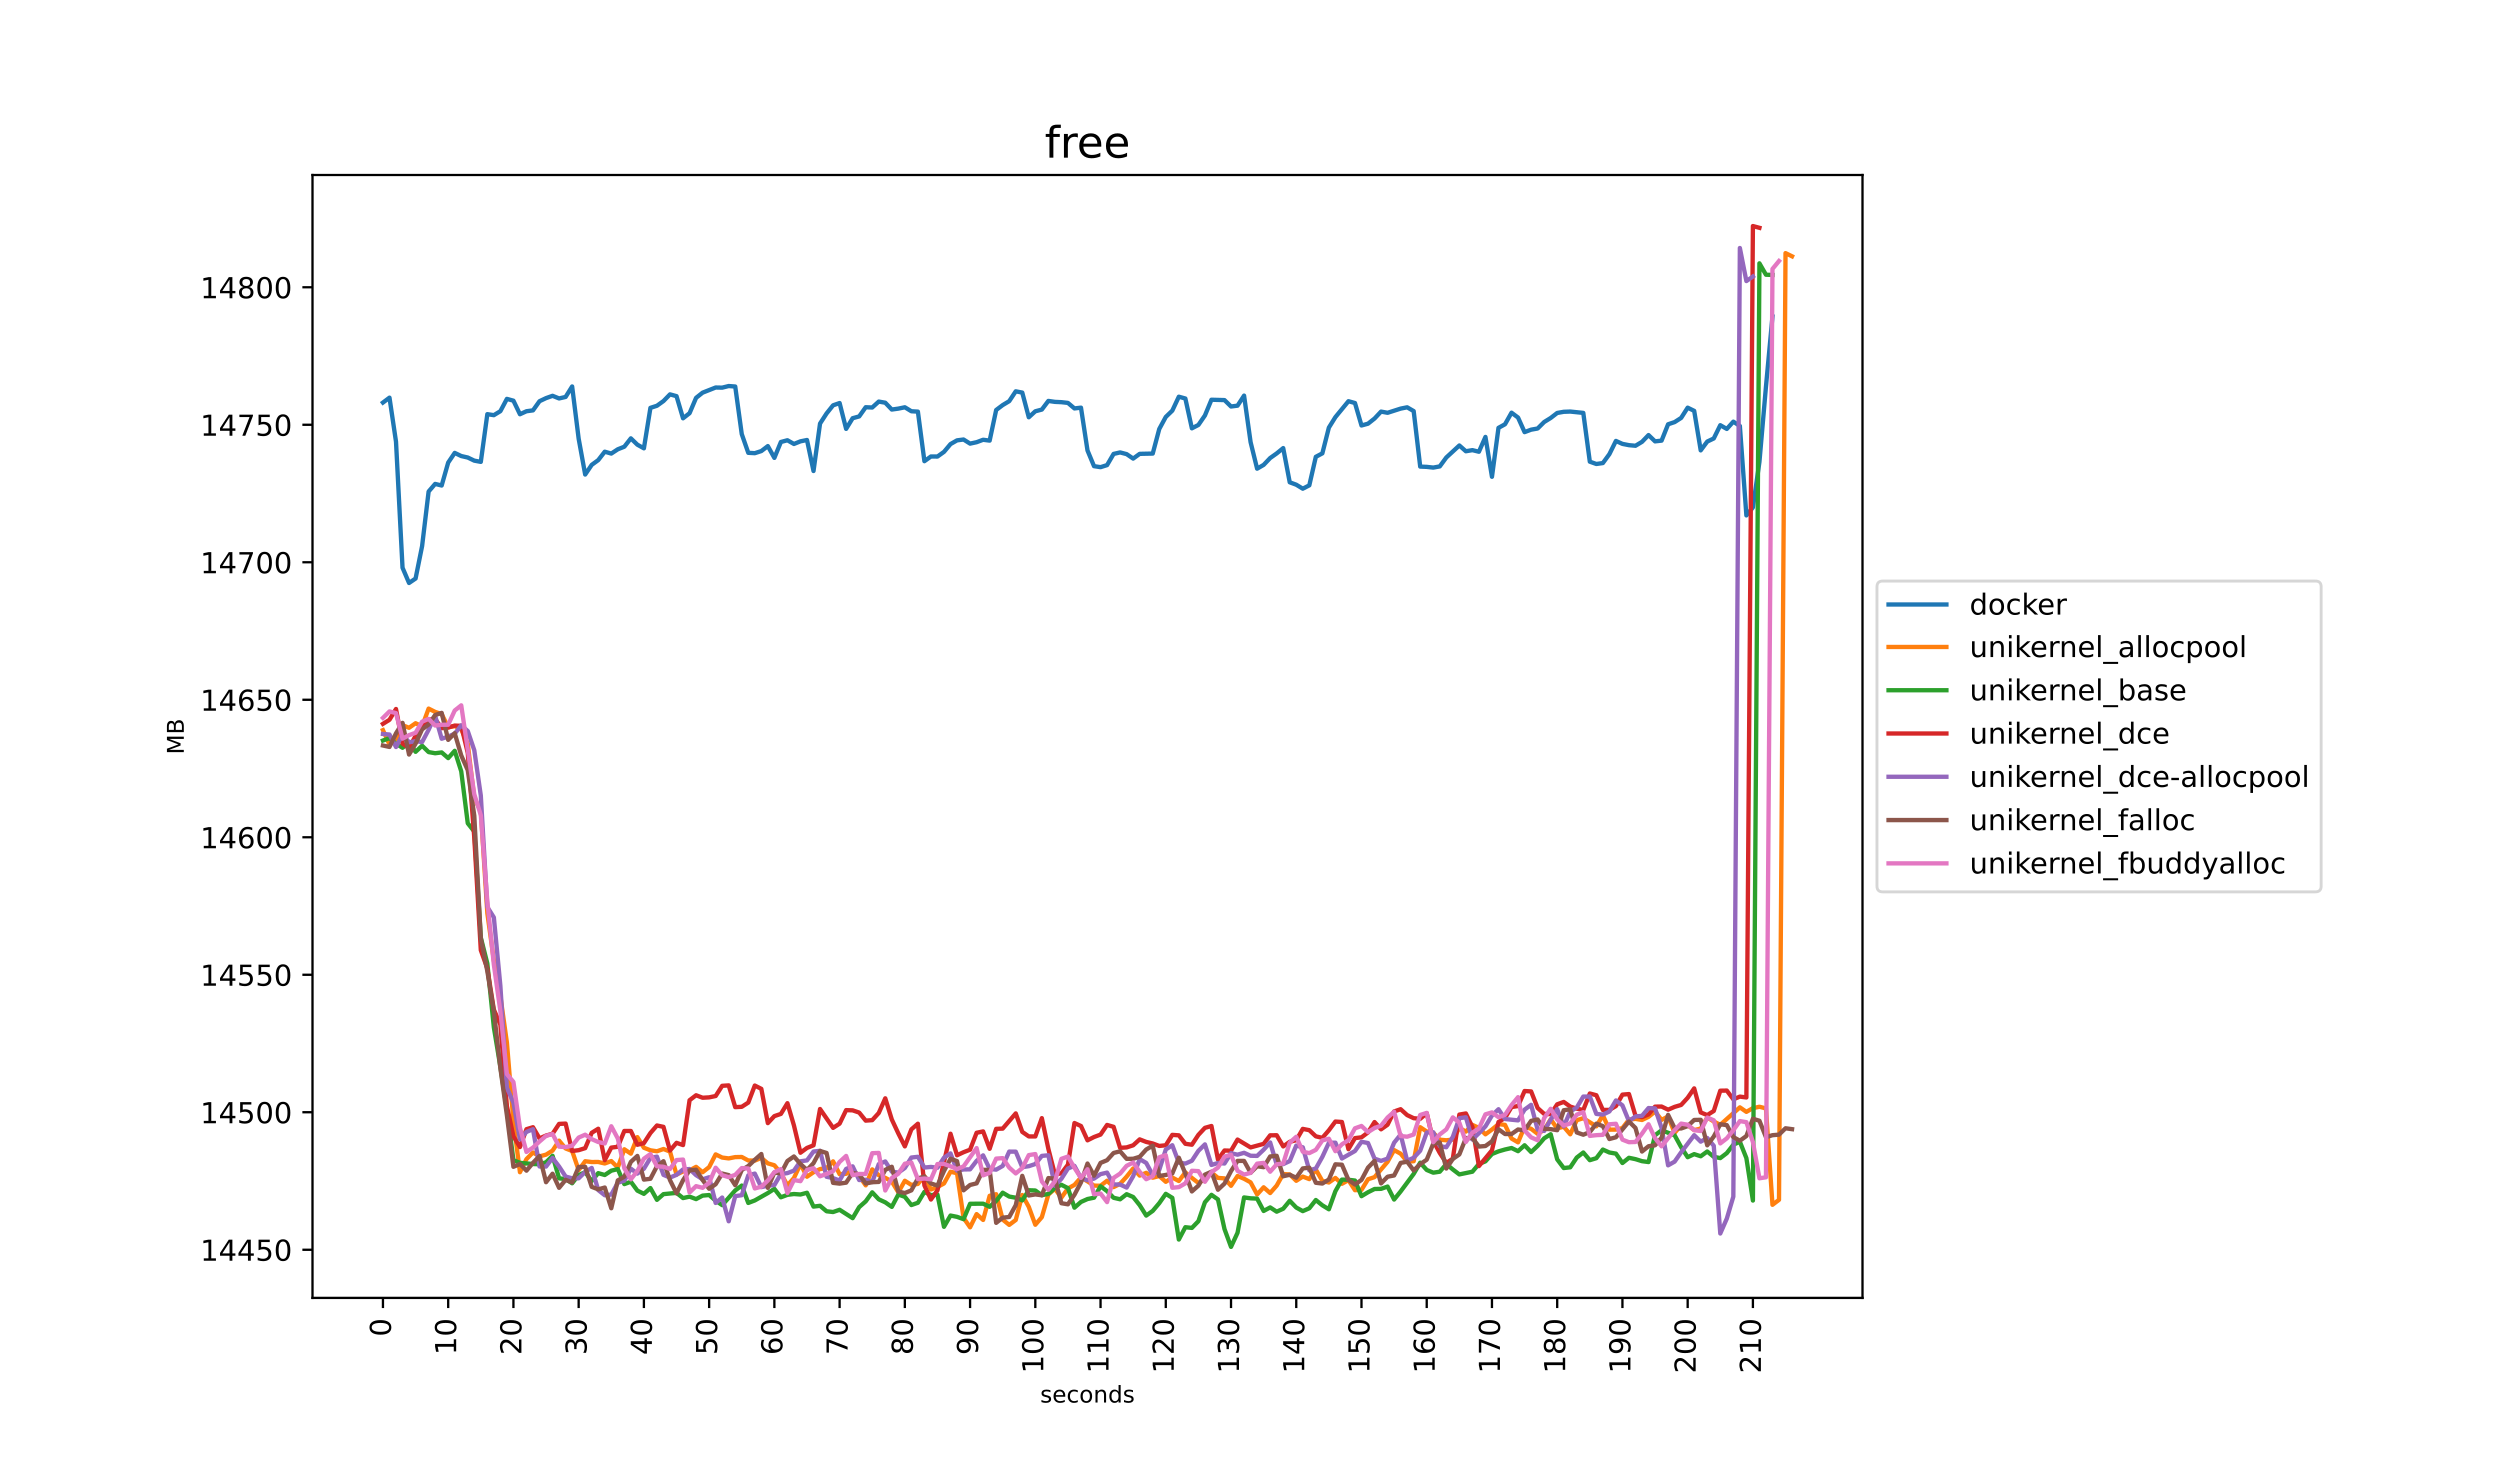 <?xml version="1.0" encoding="utf-8" standalone="no"?>
<!DOCTYPE svg PUBLIC "-//W3C//DTD SVG 1.1//EN"
  "http://www.w3.org/Graphics/SVG/1.1/DTD/svg11.dtd">
<!-- Created with matplotlib (https://matplotlib.org/) -->
<svg height="504pt" version="1.1" viewBox="0 0 864 504" width="864pt" xmlns="http://www.w3.org/2000/svg" xmlns:xlink="http://www.w3.org/1999/xlink">
 <defs>
  <style type="text/css">*{stroke-linecap:butt;stroke-linejoin:round;}</style>
 </defs>
 <g id="figure_1">
  <g id="patch_1">
   <path d="M 0 504 
L 864 504 
L 864 0 
L 0 0 
z
" style="fill:#ffffff;"/>
  </g>
  <g id="axes_1">
   <g id="patch_2">
    <path d="M 108 448.56 
L 643.68 448.56 
L 643.68 60.48 
L 108 60.48 
z
" style="fill:#ffffff;"/>
   </g>
   <g id="matplotlib.axis_1">
    <g id="xtick_1">
     <g id="line2d_1">
      <defs>
       <path d="M 0 0 
L 0 3.5 
" id="maee2f6e0b6" style="stroke:#000000;stroke-width:0.8;"/>
      </defs>
      <g>
       <use style="stroke:#000000;stroke-width:0.8;" x="132.349" xlink:href="#maee2f6e0b6" y="448.56"/>
      </g>
     </g>
     <g id="text_1">
      <!-- 0 -->
      <g transform="translate(135.108 461.923)rotate(-90)scale(0.1 -0.1)">
       <defs>
        <path d="M 31.781 66.406 
Q 24.172 66.406 20.328 58.906 
Q 16.5 51.422 16.5 36.375 
Q 16.5 21.391 20.328 13.891 
Q 24.172 6.391 31.781 6.391 
Q 39.453 6.391 43.281 13.891 
Q 47.125 21.391 47.125 36.375 
Q 47.125 51.422 43.281 58.906 
Q 39.453 66.406 31.781 66.406 
z
M 31.781 74.219 
Q 44.047 74.219 50.516 64.516 
Q 56.984 54.828 56.984 36.375 
Q 56.984 17.969 50.516 8.266 
Q 44.047 -1.422 31.781 -1.422 
Q 19.531 -1.422 13.062 8.266 
Q 6.594 17.969 6.594 36.375 
Q 6.594 54.828 13.062 64.516 
Q 19.531 74.219 31.781 74.219 
z
" id="DejaVuSans-48"/>
       </defs>
       <use xlink:href="#DejaVuSans-48"/>
      </g>
     </g>
    </g>
    <g id="xtick_2">
     <g id="line2d_2">
      <g>
       <use style="stroke:#000000;stroke-width:0.8;" x="154.895" xlink:href="#maee2f6e0b6" y="448.56"/>
      </g>
     </g>
     <g id="text_2">
      <!-- 10 -->
      <g transform="translate(157.654 468.285)rotate(-90)scale(0.1 -0.1)">
       <defs>
        <path d="M 12.406 8.297 
L 28.516 8.297 
L 28.516 63.922 
L 10.984 60.406 
L 10.984 69.391 
L 28.422 72.906 
L 38.281 72.906 
L 38.281 8.297 
L 54.391 8.297 
L 54.391 0 
L 12.406 0 
z
" id="DejaVuSans-49"/>
       </defs>
       <use xlink:href="#DejaVuSans-49"/>
       <use x="63.623" xlink:href="#DejaVuSans-48"/>
      </g>
     </g>
    </g>
    <g id="xtick_3">
     <g id="line2d_3">
      <g>
       <use style="stroke:#000000;stroke-width:0.8;" x="177.44" xlink:href="#maee2f6e0b6" y="448.56"/>
      </g>
     </g>
     <g id="text_3">
      <!-- 20 -->
      <g transform="translate(180.199 468.285)rotate(-90)scale(0.1 -0.1)">
       <defs>
        <path d="M 19.188 8.297 
L 53.609 8.297 
L 53.609 0 
L 7.328 0 
L 7.328 8.297 
Q 12.938 14.109 22.625 23.891 
Q 32.328 33.688 34.812 36.531 
Q 39.547 41.844 41.422 45.531 
Q 43.312 49.219 43.312 52.781 
Q 43.312 58.594 39.234 62.25 
Q 35.156 65.922 28.609 65.922 
Q 23.969 65.922 18.812 64.312 
Q 13.672 62.703 7.812 59.422 
L 7.812 69.391 
Q 13.766 71.781 18.938 73 
Q 24.125 74.219 28.422 74.219 
Q 39.75 74.219 46.484 68.547 
Q 53.219 62.891 53.219 53.422 
Q 53.219 48.922 51.531 44.891 
Q 49.859 40.875 45.406 35.406 
Q 44.188 33.984 37.641 27.219 
Q 31.109 20.453 19.188 8.297 
z
" id="DejaVuSans-50"/>
       </defs>
       <use xlink:href="#DejaVuSans-50"/>
       <use x="63.623" xlink:href="#DejaVuSans-48"/>
      </g>
     </g>
    </g>
    <g id="xtick_4">
     <g id="line2d_4">
      <g>
       <use style="stroke:#000000;stroke-width:0.8;" x="199.985" xlink:href="#maee2f6e0b6" y="448.56"/>
      </g>
     </g>
     <g id="text_4">
      <!-- 30 -->
      <g transform="translate(202.745 468.285)rotate(-90)scale(0.1 -0.1)">
       <defs>
        <path d="M 40.578 39.312 
Q 47.656 37.797 51.625 33 
Q 55.609 28.219 55.609 21.188 
Q 55.609 10.406 48.188 4.484 
Q 40.766 -1.422 27.094 -1.422 
Q 22.516 -1.422 17.656 -0.516 
Q 12.797 0.391 7.625 2.203 
L 7.625 11.719 
Q 11.719 9.328 16.594 8.109 
Q 21.484 6.891 26.812 6.891 
Q 36.078 6.891 40.938 10.547 
Q 45.797 14.203 45.797 21.188 
Q 45.797 27.641 41.281 31.266 
Q 36.766 34.906 28.719 34.906 
L 20.219 34.906 
L 20.219 43.016 
L 29.109 43.016 
Q 36.375 43.016 40.234 45.922 
Q 44.094 48.828 44.094 54.297 
Q 44.094 59.906 40.109 62.906 
Q 36.141 65.922 28.719 65.922 
Q 24.656 65.922 20.016 65.031 
Q 15.375 64.156 9.812 62.312 
L 9.812 71.094 
Q 15.438 72.656 20.344 73.438 
Q 25.25 74.219 29.594 74.219 
Q 40.828 74.219 47.359 69.109 
Q 53.906 64.016 53.906 55.328 
Q 53.906 49.266 50.438 45.094 
Q 46.969 40.922 40.578 39.312 
z
" id="DejaVuSans-51"/>
       </defs>
       <use xlink:href="#DejaVuSans-51"/>
       <use x="63.623" xlink:href="#DejaVuSans-48"/>
      </g>
     </g>
    </g>
    <g id="xtick_5">
     <g id="line2d_5">
      <g>
       <use style="stroke:#000000;stroke-width:0.8;" x="222.531" xlink:href="#maee2f6e0b6" y="448.56"/>
      </g>
     </g>
     <g id="text_5">
      <!-- 40 -->
      <g transform="translate(225.29 468.285)rotate(-90)scale(0.1 -0.1)">
       <defs>
        <path d="M 37.797 64.312 
L 12.891 25.391 
L 37.797 25.391 
z
M 35.203 72.906 
L 47.609 72.906 
L 47.609 25.391 
L 58.016 25.391 
L 58.016 17.188 
L 47.609 17.188 
L 47.609 0 
L 37.797 0 
L 37.797 17.188 
L 4.891 17.188 
L 4.891 26.703 
z
" id="DejaVuSans-52"/>
       </defs>
       <use xlink:href="#DejaVuSans-52"/>
       <use x="63.623" xlink:href="#DejaVuSans-48"/>
      </g>
     </g>
    </g>
    <g id="xtick_6">
     <g id="line2d_6">
      <g>
       <use style="stroke:#000000;stroke-width:0.8;" x="245.076" xlink:href="#maee2f6e0b6" y="448.56"/>
      </g>
     </g>
     <g id="text_6">
      <!-- 50 -->
      <g transform="translate(247.836 468.285)rotate(-90)scale(0.1 -0.1)">
       <defs>
        <path d="M 10.797 72.906 
L 49.516 72.906 
L 49.516 64.594 
L 19.828 64.594 
L 19.828 46.734 
Q 21.969 47.469 24.109 47.828 
Q 26.266 48.188 28.422 48.188 
Q 40.625 48.188 47.75 41.5 
Q 54.891 34.812 54.891 23.391 
Q 54.891 11.625 47.562 5.094 
Q 40.234 -1.422 26.906 -1.422 
Q 22.312 -1.422 17.547 -0.641 
Q 12.797 0.141 7.719 1.703 
L 7.719 11.625 
Q 12.109 9.234 16.797 8.062 
Q 21.484 6.891 26.703 6.891 
Q 35.156 6.891 40.078 11.328 
Q 45.016 15.766 45.016 23.391 
Q 45.016 31 40.078 35.438 
Q 35.156 39.891 26.703 39.891 
Q 22.75 39.891 18.812 39.016 
Q 14.891 38.141 10.797 36.281 
z
" id="DejaVuSans-53"/>
       </defs>
       <use xlink:href="#DejaVuSans-53"/>
       <use x="63.623" xlink:href="#DejaVuSans-48"/>
      </g>
     </g>
    </g>
    <g id="xtick_7">
     <g id="line2d_7">
      <g>
       <use style="stroke:#000000;stroke-width:0.8;" x="267.622" xlink:href="#maee2f6e0b6" y="448.56"/>
      </g>
     </g>
     <g id="text_7">
      <!-- 60 -->
      <g transform="translate(270.381 468.285)rotate(-90)scale(0.1 -0.1)">
       <defs>
        <path d="M 33.016 40.375 
Q 26.375 40.375 22.484 35.828 
Q 18.609 31.297 18.609 23.391 
Q 18.609 15.531 22.484 10.953 
Q 26.375 6.391 33.016 6.391 
Q 39.656 6.391 43.531 10.953 
Q 47.406 15.531 47.406 23.391 
Q 47.406 31.297 43.531 35.828 
Q 39.656 40.375 33.016 40.375 
z
M 52.594 71.297 
L 52.594 62.312 
Q 48.875 64.062 45.094 64.984 
Q 41.312 65.922 37.594 65.922 
Q 27.828 65.922 22.672 59.328 
Q 17.531 52.734 16.797 39.406 
Q 19.672 43.656 24.016 45.922 
Q 28.375 48.188 33.594 48.188 
Q 44.578 48.188 50.953 41.516 
Q 57.328 34.859 57.328 23.391 
Q 57.328 12.156 50.688 5.359 
Q 44.047 -1.422 33.016 -1.422 
Q 20.359 -1.422 13.672 8.266 
Q 6.984 17.969 6.984 36.375 
Q 6.984 53.656 15.188 63.938 
Q 23.391 74.219 37.203 74.219 
Q 40.922 74.219 44.703 73.484 
Q 48.484 72.75 52.594 71.297 
z
" id="DejaVuSans-54"/>
       </defs>
       <use xlink:href="#DejaVuSans-54"/>
       <use x="63.623" xlink:href="#DejaVuSans-48"/>
      </g>
     </g>
    </g>
    <g id="xtick_8">
     <g id="line2d_8">
      <g>
       <use style="stroke:#000000;stroke-width:0.8;" x="290.167" xlink:href="#maee2f6e0b6" y="448.56"/>
      </g>
     </g>
     <g id="text_8">
      <!-- 70 -->
      <g transform="translate(292.927 468.285)rotate(-90)scale(0.1 -0.1)">
       <defs>
        <path d="M 8.203 72.906 
L 55.078 72.906 
L 55.078 68.703 
L 28.609 0 
L 18.312 0 
L 43.219 64.594 
L 8.203 64.594 
z
" id="DejaVuSans-55"/>
       </defs>
       <use xlink:href="#DejaVuSans-55"/>
       <use x="63.623" xlink:href="#DejaVuSans-48"/>
      </g>
     </g>
    </g>
    <g id="xtick_9">
     <g id="line2d_9">
      <g>
       <use style="stroke:#000000;stroke-width:0.8;" x="312.713" xlink:href="#maee2f6e0b6" y="448.56"/>
      </g>
     </g>
     <g id="text_9">
      <!-- 80 -->
      <g transform="translate(315.472 468.285)rotate(-90)scale(0.1 -0.1)">
       <defs>
        <path d="M 31.781 34.625 
Q 24.75 34.625 20.719 30.859 
Q 16.703 27.094 16.703 20.516 
Q 16.703 13.922 20.719 10.156 
Q 24.75 6.391 31.781 6.391 
Q 38.812 6.391 42.859 10.172 
Q 46.922 13.969 46.922 20.516 
Q 46.922 27.094 42.891 30.859 
Q 38.875 34.625 31.781 34.625 
z
M 21.922 38.812 
Q 15.578 40.375 12.031 44.719 
Q 8.5 49.078 8.5 55.328 
Q 8.5 64.062 14.719 69.141 
Q 20.953 74.219 31.781 74.219 
Q 42.672 74.219 48.875 69.141 
Q 55.078 64.062 55.078 55.328 
Q 55.078 49.078 51.531 44.719 
Q 48 40.375 41.703 38.812 
Q 48.828 37.156 52.797 32.312 
Q 56.781 27.484 56.781 20.516 
Q 56.781 9.906 50.312 4.234 
Q 43.844 -1.422 31.781 -1.422 
Q 19.734 -1.422 13.25 4.234 
Q 6.781 9.906 6.781 20.516 
Q 6.781 27.484 10.781 32.312 
Q 14.797 37.156 21.922 38.812 
z
M 18.312 54.391 
Q 18.312 48.734 21.844 45.562 
Q 25.391 42.391 31.781 42.391 
Q 38.141 42.391 41.719 45.562 
Q 45.312 48.734 45.312 54.391 
Q 45.312 60.062 41.719 63.234 
Q 38.141 66.406 31.781 66.406 
Q 25.391 66.406 21.844 63.234 
Q 18.312 60.062 18.312 54.391 
z
" id="DejaVuSans-56"/>
       </defs>
       <use xlink:href="#DejaVuSans-56"/>
       <use x="63.623" xlink:href="#DejaVuSans-48"/>
      </g>
     </g>
    </g>
    <g id="xtick_10">
     <g id="line2d_10">
      <g>
       <use style="stroke:#000000;stroke-width:0.8;" x="335.258" xlink:href="#maee2f6e0b6" y="448.56"/>
      </g>
     </g>
     <g id="text_10">
      <!-- 90 -->
      <g transform="translate(338.018 468.285)rotate(-90)scale(0.1 -0.1)">
       <defs>
        <path d="M 10.984 1.516 
L 10.984 10.5 
Q 14.703 8.734 18.5 7.812 
Q 22.312 6.891 25.984 6.891 
Q 35.75 6.891 40.891 13.453 
Q 46.047 20.016 46.781 33.406 
Q 43.953 29.203 39.594 26.953 
Q 35.25 24.703 29.984 24.703 
Q 19.047 24.703 12.672 31.312 
Q 6.297 37.938 6.297 49.422 
Q 6.297 60.641 12.938 67.422 
Q 19.578 74.219 30.609 74.219 
Q 43.266 74.219 49.922 64.516 
Q 56.594 54.828 56.594 36.375 
Q 56.594 19.141 48.406 8.859 
Q 40.234 -1.422 26.422 -1.422 
Q 22.703 -1.422 18.891 -0.688 
Q 15.094 0.047 10.984 1.516 
z
M 30.609 32.422 
Q 37.25 32.422 41.125 36.953 
Q 45.016 41.5 45.016 49.422 
Q 45.016 57.281 41.125 61.844 
Q 37.25 66.406 30.609 66.406 
Q 23.969 66.406 20.094 61.844 
Q 16.219 57.281 16.219 49.422 
Q 16.219 41.5 20.094 36.953 
Q 23.969 32.422 30.609 32.422 
z
" id="DejaVuSans-57"/>
       </defs>
       <use xlink:href="#DejaVuSans-57"/>
       <use x="63.623" xlink:href="#DejaVuSans-48"/>
      </g>
     </g>
    </g>
    <g id="xtick_11">
     <g id="line2d_11">
      <g>
       <use style="stroke:#000000;stroke-width:0.8;" x="357.804" xlink:href="#maee2f6e0b6" y="448.56"/>
      </g>
     </g>
     <g id="text_11">
      <!-- 100 -->
      <g transform="translate(360.563 474.647)rotate(-90)scale(0.1 -0.1)">
       <use xlink:href="#DejaVuSans-49"/>
       <use x="63.623" xlink:href="#DejaVuSans-48"/>
       <use x="127.246" xlink:href="#DejaVuSans-48"/>
      </g>
     </g>
    </g>
    <g id="xtick_12">
     <g id="line2d_12">
      <g>
       <use style="stroke:#000000;stroke-width:0.8;" x="380.349" xlink:href="#maee2f6e0b6" y="448.56"/>
      </g>
     </g>
     <g id="text_12">
      <!-- 110 -->
      <g transform="translate(383.108 474.647)rotate(-90)scale(0.1 -0.1)">
       <use xlink:href="#DejaVuSans-49"/>
       <use x="63.623" xlink:href="#DejaVuSans-49"/>
       <use x="127.246" xlink:href="#DejaVuSans-48"/>
      </g>
     </g>
    </g>
    <g id="xtick_13">
     <g id="line2d_13">
      <g>
       <use style="stroke:#000000;stroke-width:0.8;" x="402.895" xlink:href="#maee2f6e0b6" y="448.56"/>
      </g>
     </g>
     <g id="text_13">
      <!-- 120 -->
      <g transform="translate(405.654 474.647)rotate(-90)scale(0.1 -0.1)">
       <use xlink:href="#DejaVuSans-49"/>
       <use x="63.623" xlink:href="#DejaVuSans-50"/>
       <use x="127.246" xlink:href="#DejaVuSans-48"/>
      </g>
     </g>
    </g>
    <g id="xtick_14">
     <g id="line2d_14">
      <g>
       <use style="stroke:#000000;stroke-width:0.8;" x="425.44" xlink:href="#maee2f6e0b6" y="448.56"/>
      </g>
     </g>
     <g id="text_14">
      <!-- 130 -->
      <g transform="translate(428.199 474.647)rotate(-90)scale(0.1 -0.1)">
       <use xlink:href="#DejaVuSans-49"/>
       <use x="63.623" xlink:href="#DejaVuSans-51"/>
       <use x="127.246" xlink:href="#DejaVuSans-48"/>
      </g>
     </g>
    </g>
    <g id="xtick_15">
     <g id="line2d_15">
      <g>
       <use style="stroke:#000000;stroke-width:0.8;" x="447.985" xlink:href="#maee2f6e0b6" y="448.56"/>
      </g>
     </g>
     <g id="text_15">
      <!-- 140 -->
      <g transform="translate(450.745 474.647)rotate(-90)scale(0.1 -0.1)">
       <use xlink:href="#DejaVuSans-49"/>
       <use x="63.623" xlink:href="#DejaVuSans-52"/>
       <use x="127.246" xlink:href="#DejaVuSans-48"/>
      </g>
     </g>
    </g>
    <g id="xtick_16">
     <g id="line2d_16">
      <g>
       <use style="stroke:#000000;stroke-width:0.8;" x="470.531" xlink:href="#maee2f6e0b6" y="448.56"/>
      </g>
     </g>
     <g id="text_16">
      <!-- 150 -->
      <g transform="translate(473.29 474.647)rotate(-90)scale(0.1 -0.1)">
       <use xlink:href="#DejaVuSans-49"/>
       <use x="63.623" xlink:href="#DejaVuSans-53"/>
       <use x="127.246" xlink:href="#DejaVuSans-48"/>
      </g>
     </g>
    </g>
    <g id="xtick_17">
     <g id="line2d_17">
      <g>
       <use style="stroke:#000000;stroke-width:0.8;" x="493.076" xlink:href="#maee2f6e0b6" y="448.56"/>
      </g>
     </g>
     <g id="text_17">
      <!-- 160 -->
      <g transform="translate(495.836 474.647)rotate(-90)scale(0.1 -0.1)">
       <use xlink:href="#DejaVuSans-49"/>
       <use x="63.623" xlink:href="#DejaVuSans-54"/>
       <use x="127.246" xlink:href="#DejaVuSans-48"/>
      </g>
     </g>
    </g>
    <g id="xtick_18">
     <g id="line2d_18">
      <g>
       <use style="stroke:#000000;stroke-width:0.8;" x="515.622" xlink:href="#maee2f6e0b6" y="448.56"/>
      </g>
     </g>
     <g id="text_18">
      <!-- 170 -->
      <g transform="translate(518.381 474.647)rotate(-90)scale(0.1 -0.1)">
       <use xlink:href="#DejaVuSans-49"/>
       <use x="63.623" xlink:href="#DejaVuSans-55"/>
       <use x="127.246" xlink:href="#DejaVuSans-48"/>
      </g>
     </g>
    </g>
    <g id="xtick_19">
     <g id="line2d_19">
      <g>
       <use style="stroke:#000000;stroke-width:0.8;" x="538.167" xlink:href="#maee2f6e0b6" y="448.56"/>
      </g>
     </g>
     <g id="text_19">
      <!-- 180 -->
      <g transform="translate(540.927 474.647)rotate(-90)scale(0.1 -0.1)">
       <use xlink:href="#DejaVuSans-49"/>
       <use x="63.623" xlink:href="#DejaVuSans-56"/>
       <use x="127.246" xlink:href="#DejaVuSans-48"/>
      </g>
     </g>
    </g>
    <g id="xtick_20">
     <g id="line2d_20">
      <g>
       <use style="stroke:#000000;stroke-width:0.8;" x="560.713" xlink:href="#maee2f6e0b6" y="448.56"/>
      </g>
     </g>
     <g id="text_20">
      <!-- 190 -->
      <g transform="translate(563.472 474.647)rotate(-90)scale(0.1 -0.1)">
       <use xlink:href="#DejaVuSans-49"/>
       <use x="63.623" xlink:href="#DejaVuSans-57"/>
       <use x="127.246" xlink:href="#DejaVuSans-48"/>
      </g>
     </g>
    </g>
    <g id="xtick_21">
     <g id="line2d_21">
      <g>
       <use style="stroke:#000000;stroke-width:0.8;" x="583.258" xlink:href="#maee2f6e0b6" y="448.56"/>
      </g>
     </g>
     <g id="text_21">
      <!-- 200 -->
      <g transform="translate(586.018 474.647)rotate(-90)scale(0.1 -0.1)">
       <use xlink:href="#DejaVuSans-50"/>
       <use x="63.623" xlink:href="#DejaVuSans-48"/>
       <use x="127.246" xlink:href="#DejaVuSans-48"/>
      </g>
     </g>
    </g>
    <g id="xtick_22">
     <g id="line2d_22">
      <g>
       <use style="stroke:#000000;stroke-width:0.8;" x="605.804" xlink:href="#maee2f6e0b6" y="448.56"/>
      </g>
     </g>
     <g id="text_22">
      <!-- 210 -->
      <g transform="translate(608.563 474.647)rotate(-90)scale(0.1 -0.1)">
       <use xlink:href="#DejaVuSans-50"/>
       <use x="63.623" xlink:href="#DejaVuSans-49"/>
       <use x="127.246" xlink:href="#DejaVuSans-48"/>
      </g>
     </g>
    </g>
    <g id="text_23">
     <!-- seconds -->
     <g transform="translate(359.49 484.726)scale(0.08 -0.08)">
      <defs>
       <path d="M 44.281 53.078 
L 44.281 44.578 
Q 40.484 46.531 36.375 47.5 
Q 32.281 48.484 27.875 48.484 
Q 21.188 48.484 17.844 46.438 
Q 14.5 44.391 14.5 40.281 
Q 14.5 37.156 16.891 35.375 
Q 19.281 33.594 26.516 31.984 
L 29.594 31.297 
Q 39.156 29.25 43.188 25.516 
Q 47.219 21.781 47.219 15.094 
Q 47.219 7.469 41.188 3.016 
Q 35.156 -1.422 24.609 -1.422 
Q 20.219 -1.422 15.453 -0.562 
Q 10.688 0.297 5.422 2 
L 5.422 11.281 
Q 10.406 8.688 15.234 7.391 
Q 20.062 6.109 24.812 6.109 
Q 31.156 6.109 34.562 8.281 
Q 37.984 10.453 37.984 14.406 
Q 37.984 18.062 35.516 20.016 
Q 33.062 21.969 24.703 23.781 
L 21.578 24.516 
Q 13.234 26.266 9.516 29.906 
Q 5.812 33.547 5.812 39.891 
Q 5.812 47.609 11.281 51.797 
Q 16.75 56 26.812 56 
Q 31.781 56 36.172 55.266 
Q 40.578 54.547 44.281 53.078 
z
" id="DejaVuSans-115"/>
       <path d="M 56.203 29.594 
L 56.203 25.203 
L 14.891 25.203 
Q 15.484 15.922 20.484 11.062 
Q 25.484 6.203 34.422 6.203 
Q 39.594 6.203 44.453 7.469 
Q 49.312 8.734 54.109 11.281 
L 54.109 2.781 
Q 49.266 0.734 44.188 -0.344 
Q 39.109 -1.422 33.891 -1.422 
Q 20.797 -1.422 13.156 6.188 
Q 5.516 13.812 5.516 26.812 
Q 5.516 40.234 12.766 48.109 
Q 20.016 56 32.328 56 
Q 43.359 56 49.781 48.891 
Q 56.203 41.797 56.203 29.594 
z
M 47.219 32.234 
Q 47.125 39.594 43.094 43.984 
Q 39.062 48.391 32.422 48.391 
Q 24.906 48.391 20.391 44.141 
Q 15.875 39.891 15.188 32.172 
z
" id="DejaVuSans-101"/>
       <path d="M 48.781 52.594 
L 48.781 44.188 
Q 44.969 46.297 41.141 47.344 
Q 37.312 48.391 33.406 48.391 
Q 24.656 48.391 19.812 42.844 
Q 14.984 37.312 14.984 27.297 
Q 14.984 17.281 19.812 11.734 
Q 24.656 6.203 33.406 6.203 
Q 37.312 6.203 41.141 7.25 
Q 44.969 8.297 48.781 10.406 
L 48.781 2.094 
Q 45.016 0.344 40.984 -0.531 
Q 36.969 -1.422 32.422 -1.422 
Q 20.062 -1.422 12.781 6.344 
Q 5.516 14.109 5.516 27.297 
Q 5.516 40.672 12.859 48.328 
Q 20.219 56 33.016 56 
Q 37.156 56 41.109 55.141 
Q 45.062 54.297 48.781 52.594 
z
" id="DejaVuSans-99"/>
       <path d="M 30.609 48.391 
Q 23.391 48.391 19.188 42.75 
Q 14.984 37.109 14.984 27.297 
Q 14.984 17.484 19.156 11.844 
Q 23.344 6.203 30.609 6.203 
Q 37.797 6.203 41.984 11.859 
Q 46.188 17.531 46.188 27.297 
Q 46.188 37.016 41.984 42.703 
Q 37.797 48.391 30.609 48.391 
z
M 30.609 56 
Q 42.328 56 49.016 48.375 
Q 55.719 40.766 55.719 27.297 
Q 55.719 13.875 49.016 6.219 
Q 42.328 -1.422 30.609 -1.422 
Q 18.844 -1.422 12.172 6.219 
Q 5.516 13.875 5.516 27.297 
Q 5.516 40.766 12.172 48.375 
Q 18.844 56 30.609 56 
z
" id="DejaVuSans-111"/>
       <path d="M 54.891 33.016 
L 54.891 0 
L 45.906 0 
L 45.906 32.719 
Q 45.906 40.484 42.875 44.328 
Q 39.844 48.188 33.797 48.188 
Q 26.516 48.188 22.312 43.547 
Q 18.109 38.922 18.109 30.906 
L 18.109 0 
L 9.078 0 
L 9.078 54.688 
L 18.109 54.688 
L 18.109 46.188 
Q 21.344 51.125 25.703 53.562 
Q 30.078 56 35.797 56 
Q 45.219 56 50.047 50.172 
Q 54.891 44.344 54.891 33.016 
z
" id="DejaVuSans-110"/>
       <path d="M 45.406 46.391 
L 45.406 75.984 
L 54.391 75.984 
L 54.391 0 
L 45.406 0 
L 45.406 8.203 
Q 42.578 3.328 38.25 0.953 
Q 33.938 -1.422 27.875 -1.422 
Q 17.969 -1.422 11.734 6.484 
Q 5.516 14.406 5.516 27.297 
Q 5.516 40.188 11.734 48.094 
Q 17.969 56 27.875 56 
Q 33.938 56 38.25 53.625 
Q 42.578 51.266 45.406 46.391 
z
M 14.797 27.297 
Q 14.797 17.391 18.875 11.75 
Q 22.953 6.109 30.078 6.109 
Q 37.203 6.109 41.297 11.75 
Q 45.406 17.391 45.406 27.297 
Q 45.406 37.203 41.297 42.844 
Q 37.203 48.484 30.078 48.484 
Q 22.953 48.484 18.875 42.844 
Q 14.797 37.203 14.797 27.297 
z
" id="DejaVuSans-100"/>
      </defs>
      <use xlink:href="#DejaVuSans-115"/>
      <use x="52.1" xlink:href="#DejaVuSans-101"/>
      <use x="113.623" xlink:href="#DejaVuSans-99"/>
      <use x="168.604" xlink:href="#DejaVuSans-111"/>
      <use x="229.785" xlink:href="#DejaVuSans-110"/>
      <use x="293.164" xlink:href="#DejaVuSans-100"/>
      <use x="356.641" xlink:href="#DejaVuSans-115"/>
     </g>
    </g>
   </g>
   <g id="matplotlib.axis_2">
    <g id="ytick_1">
     <g id="line2d_23">
      <defs>
       <path d="M 0 0 
L -3.5 0 
" id="m0f14f268fa" style="stroke:#000000;stroke-width:0.8;"/>
      </defs>
      <g>
       <use style="stroke:#000000;stroke-width:0.8;" x="108" xlink:href="#m0f14f268fa" y="431.913"/>
      </g>
     </g>
     <g id="text_24">
      <!-- 14450 -->
      <g transform="translate(69.188 435.712)scale(0.1 -0.1)">
       <use xlink:href="#DejaVuSans-49"/>
       <use x="63.623" xlink:href="#DejaVuSans-52"/>
       <use x="127.246" xlink:href="#DejaVuSans-52"/>
       <use x="190.869" xlink:href="#DejaVuSans-53"/>
       <use x="254.492" xlink:href="#DejaVuSans-48"/>
      </g>
     </g>
    </g>
    <g id="ytick_2">
     <g id="line2d_24">
      <g>
       <use style="stroke:#000000;stroke-width:0.8;" x="108" xlink:href="#m0f14f268fa" y="384.394"/>
      </g>
     </g>
     <g id="text_25">
      <!-- 14500 -->
      <g transform="translate(69.188 388.193)scale(0.1 -0.1)">
       <use xlink:href="#DejaVuSans-49"/>
       <use x="63.623" xlink:href="#DejaVuSans-52"/>
       <use x="127.246" xlink:href="#DejaVuSans-53"/>
       <use x="190.869" xlink:href="#DejaVuSans-48"/>
       <use x="254.492" xlink:href="#DejaVuSans-48"/>
      </g>
     </g>
    </g>
    <g id="ytick_3">
     <g id="line2d_25">
      <g>
       <use style="stroke:#000000;stroke-width:0.8;" x="108" xlink:href="#m0f14f268fa" y="336.875"/>
      </g>
     </g>
     <g id="text_26">
      <!-- 14550 -->
      <g transform="translate(69.188 340.674)scale(0.1 -0.1)">
       <use xlink:href="#DejaVuSans-49"/>
       <use x="63.623" xlink:href="#DejaVuSans-52"/>
       <use x="127.246" xlink:href="#DejaVuSans-53"/>
       <use x="190.869" xlink:href="#DejaVuSans-53"/>
       <use x="254.492" xlink:href="#DejaVuSans-48"/>
      </g>
     </g>
    </g>
    <g id="ytick_4">
     <g id="line2d_26">
      <g>
       <use style="stroke:#000000;stroke-width:0.8;" x="108" xlink:href="#m0f14f268fa" y="289.356"/>
      </g>
     </g>
     <g id="text_27">
      <!-- 14600 -->
      <g transform="translate(69.188 293.155)scale(0.1 -0.1)">
       <use xlink:href="#DejaVuSans-49"/>
       <use x="63.623" xlink:href="#DejaVuSans-52"/>
       <use x="127.246" xlink:href="#DejaVuSans-54"/>
       <use x="190.869" xlink:href="#DejaVuSans-48"/>
       <use x="254.492" xlink:href="#DejaVuSans-48"/>
      </g>
     </g>
    </g>
    <g id="ytick_5">
     <g id="line2d_27">
      <g>
       <use style="stroke:#000000;stroke-width:0.8;" x="108" xlink:href="#m0f14f268fa" y="241.837"/>
      </g>
     </g>
     <g id="text_28">
      <!-- 14650 -->
      <g transform="translate(69.188 245.636)scale(0.1 -0.1)">
       <use xlink:href="#DejaVuSans-49"/>
       <use x="63.623" xlink:href="#DejaVuSans-52"/>
       <use x="127.246" xlink:href="#DejaVuSans-54"/>
       <use x="190.869" xlink:href="#DejaVuSans-53"/>
       <use x="254.492" xlink:href="#DejaVuSans-48"/>
      </g>
     </g>
    </g>
    <g id="ytick_6">
     <g id="line2d_28">
      <g>
       <use style="stroke:#000000;stroke-width:0.8;" x="108" xlink:href="#m0f14f268fa" y="194.318"/>
      </g>
     </g>
     <g id="text_29">
      <!-- 14700 -->
      <g transform="translate(69.188 198.117)scale(0.1 -0.1)">
       <use xlink:href="#DejaVuSans-49"/>
       <use x="63.623" xlink:href="#DejaVuSans-52"/>
       <use x="127.246" xlink:href="#DejaVuSans-55"/>
       <use x="190.869" xlink:href="#DejaVuSans-48"/>
       <use x="254.492" xlink:href="#DejaVuSans-48"/>
      </g>
     </g>
    </g>
    <g id="ytick_7">
     <g id="line2d_29">
      <g>
       <use style="stroke:#000000;stroke-width:0.8;" x="108" xlink:href="#m0f14f268fa" y="146.799"/>
      </g>
     </g>
     <g id="text_30">
      <!-- 14750 -->
      <g transform="translate(69.188 150.598)scale(0.1 -0.1)">
       <use xlink:href="#DejaVuSans-49"/>
       <use x="63.623" xlink:href="#DejaVuSans-52"/>
       <use x="127.246" xlink:href="#DejaVuSans-55"/>
       <use x="190.869" xlink:href="#DejaVuSans-53"/>
       <use x="254.492" xlink:href="#DejaVuSans-48"/>
      </g>
     </g>
    </g>
    <g id="ytick_8">
     <g id="line2d_30">
      <g>
       <use style="stroke:#000000;stroke-width:0.8;" x="108" xlink:href="#m0f14f268fa" y="99.28"/>
      </g>
     </g>
     <g id="text_31">
      <!-- 14800 -->
      <g transform="translate(69.188 103.079)scale(0.1 -0.1)">
       <use xlink:href="#DejaVuSans-49"/>
       <use x="63.623" xlink:href="#DejaVuSans-52"/>
       <use x="127.246" xlink:href="#DejaVuSans-56"/>
       <use x="190.869" xlink:href="#DejaVuSans-48"/>
       <use x="254.492" xlink:href="#DejaVuSans-48"/>
      </g>
     </g>
    </g>
    <g id="text_32">
     <!-- MB -->
     <g transform="translate(63.524 260.716)rotate(-90)scale(0.08 -0.08)">
      <defs>
       <path d="M 9.812 72.906 
L 24.516 72.906 
L 43.109 23.297 
L 61.812 72.906 
L 76.516 72.906 
L 76.516 0 
L 66.891 0 
L 66.891 64.016 
L 48.094 14.016 
L 38.188 14.016 
L 19.391 64.016 
L 19.391 0 
L 9.812 0 
z
" id="DejaVuSans-77"/>
       <path d="M 19.672 34.812 
L 19.672 8.109 
L 35.5 8.109 
Q 43.453 8.109 47.281 11.406 
Q 51.125 14.703 51.125 21.484 
Q 51.125 28.328 47.281 31.562 
Q 43.453 34.812 35.5 34.812 
z
M 19.672 64.797 
L 19.672 42.828 
L 34.281 42.828 
Q 41.5 42.828 45.031 45.531 
Q 48.578 48.25 48.578 53.812 
Q 48.578 59.328 45.031 62.062 
Q 41.5 64.797 34.281 64.797 
z
M 9.812 72.906 
L 35.016 72.906 
Q 46.297 72.906 52.391 68.219 
Q 58.5 63.531 58.5 54.891 
Q 58.5 48.188 55.375 44.234 
Q 52.25 40.281 46.188 39.312 
Q 53.469 37.75 57.5 32.781 
Q 61.531 27.828 61.531 20.406 
Q 61.531 10.641 54.891 5.312 
Q 48.25 0 35.984 0 
L 9.812 0 
z
" id="DejaVuSans-66"/>
      </defs>
      <use xlink:href="#DejaVuSans-77"/>
      <use x="86.279" xlink:href="#DejaVuSans-66"/>
     </g>
    </g>
   </g>
   <g id="line2d_31">
    <path clip-path="url(#pefc8b6bdd5)" d="M 132.349 139.127 
L 134.604 137.434 
L 136.858 152.643 
L 139.113 196.207 
L 141.367 201.477 
L 143.622 199.94 
L 145.876 188.74 
L 148.131 169.864 
L 150.385 167.241 
L 152.64 167.79 
L 154.895 159.864 
L 157.149 156.524 
L 159.404 157.61 
L 161.658 158.12 
L 163.913 159.202 
L 166.167 159.619 
L 168.422 143.137 
L 170.676 143.479 
L 172.931 142.105 
L 175.185 137.854 
L 177.44 138.477 
L 179.695 143.16 
L 181.949 142.125 
L 184.204 141.821 
L 186.458 138.656 
L 188.713 137.59 
L 190.967 136.792 
L 193.222 137.702 
L 195.476 137.181 
L 197.731 133.561 
L 199.985 151.619 
L 202.24 163.998 
L 204.495 160.658 
L 206.749 159.015 
L 209.004 156.107 
L 211.258 156.754 
L 213.513 155.274 
L 215.767 154.383 
L 218.022 151.498 
L 220.276 153.682 
L 222.531 154.94 
L 224.785 140.957 
L 227.04 140.229 
L 229.295 138.609 
L 231.549 136.293 
L 233.804 136.912 
L 236.058 144.561 
L 238.313 142.802 
L 240.567 137.492 
L 242.822 135.702 
L 247.331 133.923 
L 249.585 133.973 
L 251.84 133.413 
L 254.095 133.58 
L 256.349 150.019 
L 258.604 156.493 
L 260.858 156.617 
L 263.113 155.889 
L 265.367 154.173 
L 267.622 158.241 
L 269.876 152.748 
L 272.131 152.152 
L 274.385 153.433 
L 276.64 152.526 
L 278.895 152.067 
L 281.149 162.772 
L 283.404 146.387 
L 285.658 142.899 
L 287.913 140.077 
L 290.167 139.295 
L 292.422 148.217 
L 294.676 144.534 
L 296.931 143.915 
L 299.185 140.739 
L 301.44 140.836 
L 303.695 138.785 
L 305.949 139.178 
L 308.204 141.537 
L 310.458 141.221 
L 312.713 140.754 
L 314.967 142.129 
L 317.222 142.257 
L 319.476 159.381 
L 321.731 157.758 
L 323.985 157.781 
L 326.24 156.166 
L 328.495 153.476 
L 330.749 152.187 
L 333.004 151.895 
L 335.258 153.316 
L 337.513 152.826 
L 339.767 151.985 
L 342.022 152.277 
L 344.276 141.693 
L 346.531 139.999 
L 348.785 138.644 
L 351.04 135.242 
L 353.295 135.678 
L 355.549 144.207 
L 357.804 142.14 
L 360.058 141.548 
L 362.313 138.559 
L 364.567 138.886 
L 366.822 138.991 
L 369.076 139.244 
L 371.331 141.151 
L 373.585 140.887 
L 375.84 155.679 
L 378.095 161.106 
L 380.349 161.452 
L 382.604 160.74 
L 384.858 156.874 
L 387.113 156.36 
L 389.367 156.948 
L 391.622 158.49 
L 393.876 156.851 
L 398.385 156.754 
L 400.64 148.263 
L 402.895 144.094 
L 405.149 141.918 
L 407.404 137.103 
L 409.658 137.726 
L 411.913 148.026 
L 414.167 146.866 
L 416.422 143.588 
L 418.676 138.15 
L 423.185 138.271 
L 425.44 140.482 
L 427.695 140.198 
L 429.949 136.729 
L 432.204 152.802 
L 434.458 161.974 
L 436.713 160.666 
L 438.967 158.299 
L 441.222 156.703 
L 443.476 154.866 
L 445.731 166.68 
L 447.985 167.517 
L 450.24 168.891 
L 452.495 167.735 
L 454.749 157.875 
L 457.004 156.68 
L 459.258 147.781 
L 461.513 144.153 
L 466.022 138.66 
L 468.276 139.283 
L 470.531 147.045 
L 472.785 146.43 
L 475.04 144.647 
L 477.295 142.245 
L 479.549 142.662 
L 484.058 141.218 
L 486.313 140.766 
L 488.567 142.07 
L 490.822 161.254 
L 493.076 161.351 
L 495.331 161.6 
L 497.585 161.191 
L 499.84 158.112 
L 504.349 153.959 
L 506.604 155.952 
L 508.858 155.57 
L 511.113 156.119 
L 513.367 151.008 
L 515.622 164.773 
L 517.876 147.87 
L 520.131 146.625 
L 522.385 142.627 
L 524.64 144.308 
L 526.895 149.342 
L 529.149 148.497 
L 531.404 148.092 
L 533.658 145.854 
L 535.913 144.456 
L 538.167 142.72 
L 540.422 142.319 
L 542.676 142.234 
L 547.185 142.697 
L 549.44 159.552 
L 551.695 160.354 
L 553.949 160.035 
L 556.204 156.952 
L 558.458 152.386 
L 560.713 153.406 
L 562.967 153.85 
L 565.222 154.056 
L 567.476 152.701 
L 569.731 150.362 
L 571.985 152.534 
L 574.24 152.281 
L 576.495 146.632 
L 578.749 145.877 
L 581.004 144.433 
L 583.258 140.894 
L 585.513 141.996 
L 587.767 155.644 
L 590.022 152.608 
L 592.276 151.533 
L 594.531 146.948 
L 596.785 148.236 
L 599.04 145.729 
L 601.295 147.205 
L 603.549 178.125 
L 605.804 175.365 
L 608.058 159.638 
L 610.313 133.638 
L 612.567 109.387 
L 612.567 109.387 
" style="fill:none;stroke:#1f77b4;stroke-linecap:square;stroke-width:1.5;"/>
   </g>
   <g id="line2d_32">
    <path clip-path="url(#pefc8b6bdd5)" d="M 132.349 252.332 
L 134.604 257.331 
L 136.858 255.443 
L 139.113 250.619 
L 141.367 251.523 
L 143.622 249.954 
L 145.876 251.036 
L 148.131 244.897 
L 150.385 246.034 
L 152.64 246.793 
L 154.895 251.312 
L 157.149 250.943 
L 159.404 252.048 
L 161.658 257.043 
L 163.913 275.973 
L 166.167 280.282 
L 168.422 315.589 
L 170.676 331.943 
L 172.931 344.267 
L 175.185 360.325 
L 177.44 387.535 
L 179.695 405.115 
L 181.949 400.588 
L 184.204 398.287 
L 186.458 399.638 
L 188.713 399.046 
L 190.967 397.653 
L 193.222 394.215 
L 195.476 396.909 
L 197.731 397.781 
L 199.985 404.383 
L 202.24 401.327 
L 204.495 401.596 
L 206.749 401.576 
L 209.004 402.102 
L 211.258 401.265 
L 213.513 403.488 
L 215.767 397.193 
L 218.022 398.696 
L 220.276 392.997 
L 222.531 396.66 
L 224.785 397.547 
L 227.04 397.886 
L 229.295 397.1 
L 231.549 397.983 
L 233.804 405.917 
L 236.058 404.87 
L 238.313 404.48 
L 240.567 403.266 
L 242.822 405.123 
L 245.076 403.355 
L 247.331 398.957 
L 249.585 400.054 
L 251.84 400.346 
L 254.095 399.899 
L 256.349 399.848 
L 258.604 401.063 
L 260.858 401.102 
L 263.113 400.167 
L 265.367 402.063 
L 267.622 402.713 
L 269.876 405.461 
L 272.131 409.658 
L 274.385 407.128 
L 276.64 402.297 
L 278.895 406.668 
L 281.149 405.131 
L 283.404 404.029 
L 285.658 403.698 
L 287.913 401.366 
L 290.167 405.792 
L 292.422 405.664 
L 294.676 404.453 
L 296.931 406.431 
L 299.185 409.654 
L 301.44 404.146 
L 303.695 406.131 
L 305.949 407.05 
L 308.204 408.323 
L 310.458 412.06 
L 312.713 408.077 
L 314.967 409.494 
L 317.222 409.163 
L 319.476 406.497 
L 321.731 411.083 
L 323.985 410.222 
L 326.24 409.008 
L 328.495 404.951 
L 330.749 405.465 
L 333.004 420.904 
L 335.258 424.158 
L 337.513 419.604 
L 339.767 421.612 
L 342.022 413.27 
L 344.276 412.714 
L 346.531 421.488 
L 348.785 423.317 
L 351.04 421.628 
L 353.295 412.998 
L 355.549 417.101 
L 357.804 423.267 
L 360.058 420.643 
L 362.313 412.834 
L 364.567 410.837 
L 366.822 413.893 
L 369.076 410.74 
L 371.331 409.502 
L 373.585 406.948 
L 375.84 408.272 
L 378.095 409.751 
L 380.349 409.794 
L 382.604 408.062 
L 384.858 410.257 
L 387.113 409.132 
L 389.367 406.645 
L 391.622 403.838 
L 393.876 406.287 
L 396.131 405.333 
L 398.385 407.007 
L 400.64 406.446 
L 402.895 408.432 
L 405.149 406.964 
L 407.404 408.159 
L 409.658 405.181 
L 411.913 407.089 
L 414.167 408.844 
L 416.422 407.466 
L 418.676 405.193 
L 420.931 407.081 
L 423.185 407.252 
L 425.44 409.81 
L 427.695 406.435 
L 429.949 407.377 
L 432.204 408.622 
L 434.458 412.803 
L 436.713 410.331 
L 438.967 412.313 
L 441.222 409.74 
L 443.476 405.73 
L 445.731 405.89 
L 447.985 408.077 
L 450.24 406.629 
L 452.495 407.497 
L 454.749 404.188 
L 457.004 408.144 
L 459.258 408.669 
L 461.513 407.104 
L 463.767 409.117 
L 466.022 407.852 
L 468.276 411.324 
L 470.531 411.223 
L 472.785 407.556 
L 475.04 406.82 
L 479.549 401.514 
L 481.804 397.473 
L 484.058 398.715 
L 486.313 401.425 
L 488.567 401.316 
L 490.822 389.571 
L 493.076 391.05 
L 495.331 391.49 
L 497.585 393.873 
L 499.84 394.083 
L 502.095 393.842 
L 504.349 389.805 
L 506.604 391.078 
L 508.858 388.765 
L 511.113 389.789 
L 513.367 392.02 
L 515.622 390.369 
L 517.876 388.501 
L 520.131 388.754 
L 522.385 393.487 
L 524.64 394.791 
L 526.895 389.423 
L 529.149 390.116 
L 531.404 391.845 
L 533.658 390.498 
L 535.913 386.842 
L 538.167 389.968 
L 540.422 389.388 
L 542.676 392.012 
L 544.931 387.138 
L 547.185 386.457 
L 551.695 389.256 
L 553.949 385.433 
L 556.204 390.416 
L 558.458 390.385 
L 560.713 389.867 
L 562.967 386.963 
L 565.222 386.679 
L 567.476 387.068 
L 569.731 385.982 
L 571.985 384.172 
L 574.24 387.033 
L 576.495 385.838 
L 578.749 391.529 
L 581.004 388.882 
L 583.258 388.835 
L 585.513 390.556 
L 587.767 390.038 
L 590.022 386.188 
L 592.276 387.586 
L 594.531 388.73 
L 601.295 382.704 
L 603.549 384.258 
L 605.804 382.973 
L 608.058 382.494 
L 610.313 383.066 
L 612.567 416.377 
L 614.822 414.652 
L 617.076 87.482 
L 619.331 88.584 
L 619.331 88.584 
" style="fill:none;stroke:#ff7f0e;stroke-linecap:square;stroke-width:1.5;"/>
   </g>
   <g id="line2d_33">
    <path clip-path="url(#pefc8b6bdd5)" d="M 132.349 255.929 
L 134.604 255.081 
L 136.858 257.035 
L 139.113 258.428 
L 141.367 256.638 
L 143.622 259.826 
L 145.876 257.72 
L 148.131 259.919 
L 150.385 260.32 
L 152.64 260.04 
L 154.895 261.994 
L 157.149 259.487 
L 159.404 266.572 
L 161.658 284.529 
L 163.913 287.375 
L 166.167 324.041 
L 168.422 332.974 
L 170.676 355.074 
L 172.931 368.733 
L 175.185 383.514 
L 177.44 400.95 
L 179.695 401.872 
L 184.204 402.289 
L 186.458 402.374 
L 188.713 401.682 
L 190.967 399.447 
L 193.222 407.237 
L 195.476 407.478 
L 197.731 408.934 
L 199.985 406.092 
L 202.24 405.119 
L 204.495 408.132 
L 206.749 405.442 
L 209.004 406.08 
L 211.258 404.589 
L 213.513 404.037 
L 215.767 409.226 
L 218.022 408.408 
L 220.276 411.48 
L 222.531 412.589 
L 224.785 410.6 
L 227.04 414.66 
L 229.295 412.694 
L 233.804 412.258 
L 236.058 414.053 
L 238.313 413.558 
L 240.567 414.407 
L 242.822 413.204 
L 245.076 413.002 
L 247.331 414.948 
L 249.585 416.486 
L 254.095 411.413 
L 256.349 409.736 
L 258.604 415.738 
L 260.858 414.874 
L 265.367 412.324 
L 267.622 410.868 
L 269.876 413.78 
L 272.131 412.939 
L 274.385 412.655 
L 276.64 412.819 
L 278.895 412.219 
L 281.149 417 
L 283.404 416.723 
L 285.658 418.615 
L 287.913 418.876 
L 290.167 418.101 
L 294.676 420.993 
L 296.931 417.175 
L 299.185 415.189 
L 301.44 412.075 
L 303.695 414.485 
L 305.949 415.528 
L 308.204 417.097 
L 310.458 412.838 
L 312.713 413.617 
L 314.967 416.466 
L 317.222 415.676 
L 319.476 411.912 
L 321.731 413.029 
L 323.985 412.846 
L 326.24 423.979 
L 328.495 420.094 
L 330.749 420.538 
L 333.004 421.344 
L 335.258 416.022 
L 339.767 415.995 
L 342.022 417.066 
L 344.276 415.022 
L 346.531 412.196 
L 348.785 413.531 
L 351.04 413.928 
L 353.295 414.847 
L 355.549 411.351 
L 357.804 411.433 
L 360.058 413.068 
L 362.313 412.62 
L 364.567 410.538 
L 366.822 409.467 
L 369.076 410.612 
L 371.331 417.369 
L 373.585 415.392 
L 375.84 414.387 
L 378.095 413.924 
L 380.349 409.989 
L 382.604 411.655 
L 384.858 413.955 
L 387.113 414.477 
L 389.367 412.714 
L 391.622 413.683 
L 393.876 416.505 
L 396.131 420.098 
L 398.385 418.483 
L 400.64 415.808 
L 402.895 412.593 
L 405.149 413.983 
L 407.404 428.382 
L 409.658 424.123 
L 411.913 424.365 
L 414.167 422.045 
L 416.422 415.501 
L 418.676 412.932 
L 420.931 414.528 
L 423.185 424.758 
L 425.44 430.92 
L 427.695 426.042 
L 429.949 413.839 
L 432.204 414.138 
L 434.458 414.24 
L 436.713 418.506 
L 438.967 417.288 
L 441.222 418.755 
L 443.476 417.739 
L 445.731 414.995 
L 447.985 417.33 
L 450.24 418.561 
L 452.495 417.583 
L 454.749 414.73 
L 457.004 416.552 
L 459.258 417.926 
L 461.513 411.678 
L 463.767 407.676 
L 466.022 407.719 
L 468.276 407.996 
L 470.531 413.391 
L 472.785 412.04 
L 475.04 410.919 
L 477.295 410.865 
L 479.549 410.078 
L 481.804 414.563 
L 484.058 411.768 
L 488.567 405.699 
L 490.822 401.822 
L 493.076 404.333 
L 495.331 405.275 
L 497.585 404.94 
L 499.84 402.297 
L 502.095 404.165 
L 504.349 405.878 
L 508.858 404.94 
L 511.113 402.258 
L 513.367 401.366 
L 515.622 398.824 
L 517.876 397.921 
L 520.131 397.263 
L 522.385 396.757 
L 524.64 397.839 
L 526.895 395.803 
L 529.149 398.147 
L 531.404 396.021 
L 533.658 393.406 
L 535.913 391.996 
L 538.167 400.677 
L 540.422 403.675 
L 542.676 403.426 
L 544.931 400.05 
L 547.185 398.307 
L 549.44 400.954 
L 551.695 400.268 
L 553.949 397.291 
L 556.204 398.303 
L 558.458 398.692 
L 560.713 401.935 
L 562.967 400.132 
L 565.222 400.603 
L 567.476 401.304 
L 569.731 401.604 
L 571.985 392.343 
L 574.24 390.618 
L 578.749 392.347 
L 581.004 396.454 
L 583.258 399.926 
L 585.513 398.867 
L 587.767 399.603 
L 590.022 397.956 
L 592.276 399.79 
L 594.531 400.237 
L 596.785 398.513 
L 599.04 395.632 
L 601.295 394.577 
L 603.549 400.245 
L 605.804 414.909 
L 608.058 91.013 
L 610.313 94.941 
L 612.567 95.026 
L 612.567 95.026 
" style="fill:none;stroke:#2ca02c;stroke-linecap:square;stroke-width:1.5;"/>
   </g>
   <g id="line2d_34">
    <path clip-path="url(#pefc8b6bdd5)" d="M 132.349 250.164 
L 134.604 248.755 
L 136.858 245.029 
L 139.113 256.972 
L 141.367 258.541 
L 143.622 254.302 
L 145.876 251.273 
L 148.131 248.693 
L 150.385 248.525 
L 152.64 251.655 
L 154.895 251.456 
L 157.149 250.756 
L 159.404 250.853 
L 161.658 260.184 
L 163.913 289.52 
L 166.167 328.381 
L 168.422 334.703 
L 170.676 348.927 
L 172.931 354.12 
L 175.185 382.265 
L 177.44 392.74 
L 179.695 396.415 
L 181.949 390.241 
L 184.204 389.567 
L 186.458 393.437 
L 188.713 392.444 
L 190.967 391.829 
L 193.222 388.419 
L 195.476 388.314 
L 197.731 397.789 
L 199.985 397.497 
L 202.24 396.8 
L 204.495 391.498 
L 206.749 390.093 
L 209.004 400.954 
L 211.258 396.613 
L 213.513 396.329 
L 215.767 390.86 
L 218.022 390.864 
L 220.276 395.632 
L 222.531 395.056 
L 224.785 391.572 
L 227.04 388.968 
L 229.295 389.443 
L 231.549 397.637 
L 233.804 394.967 
L 236.058 395.737 
L 238.313 380.24 
L 240.567 378.52 
L 242.822 379.38 
L 245.076 379.252 
L 247.331 378.784 
L 249.585 375.258 
L 251.84 375.11 
L 254.095 382.63 
L 256.349 382.514 
L 258.604 381.054 
L 260.858 375.168 
L 263.113 376.305 
L 265.367 388.143 
L 267.622 385.729 
L 269.876 384.966 
L 272.131 381.264 
L 274.385 388.952 
L 276.64 398.377 
L 278.895 396.722 
L 281.149 395.823 
L 283.404 383.273 
L 287.913 389.789 
L 290.167 388.337 
L 292.422 383.658 
L 294.676 383.736 
L 296.931 384.507 
L 299.185 387.286 
L 301.44 387.123 
L 303.695 384.655 
L 305.949 379.582 
L 308.204 386.889 
L 310.458 391.712 
L 312.713 396.185 
L 314.967 390.311 
L 317.222 388.357 
L 319.476 409.677 
L 321.731 414.555 
L 323.985 411.378 
L 328.495 391.817 
L 330.749 399.264 
L 333.004 398.205 
L 335.258 397.333 
L 337.513 391.486 
L 339.767 391.015 
L 342.022 397.018 
L 344.276 390.128 
L 346.531 390.05 
L 351.04 384.795 
L 353.295 391.179 
L 355.549 392.748 
L 357.804 392.759 
L 360.058 386.438 
L 362.313 397.045 
L 364.567 405.878 
L 366.822 405.512 
L 369.076 402.518 
L 371.331 388.123 
L 373.585 389.151 
L 375.84 394.095 
L 378.095 392.958 
L 380.349 392.109 
L 382.604 388.781 
L 384.858 389.435 
L 387.113 396.699 
L 389.367 396.543 
L 391.622 395.819 
L 393.876 393.768 
L 396.131 394.647 
L 398.385 395.185 
L 400.64 396.037 
L 402.895 395.807 
L 405.149 392.207 
L 407.404 392.374 
L 409.658 395.294 
L 411.913 395.613 
L 414.167 392.207 
L 416.422 389.785 
L 418.676 389.147 
L 420.931 400.751 
L 423.185 397.61 
L 425.44 397.684 
L 427.695 393.834 
L 432.204 396.547 
L 436.713 395.317 
L 438.967 392.362 
L 441.222 392.343 
L 443.476 396.197 
L 445.731 394.612 
L 447.985 394.052 
L 450.24 390.143 
L 452.495 390.583 
L 454.749 392.713 
L 457.004 393.246 
L 459.258 390.63 
L 461.513 387.605 
L 463.767 387.757 
L 466.022 397.154 
L 468.276 393.332 
L 470.531 393.055 
L 472.785 391.366 
L 475.04 387.781 
L 477.295 390.287 
L 479.549 388.703 
L 481.804 384.121 
L 484.058 383.343 
L 486.313 385.379 
L 488.567 386.449 
L 490.822 386.659 
L 493.076 384.717 
L 495.331 394.309 
L 497.585 398.47 
L 499.84 401.923 
L 502.095 400.451 
L 504.349 385.204 
L 506.604 384.81 
L 508.858 389.478 
L 511.113 403.001 
L 515.622 397.547 
L 517.876 387.769 
L 520.131 386.367 
L 522.385 382.595 
L 524.64 382.257 
L 526.895 377.056 
L 529.149 377.192 
L 531.404 382.926 
L 533.658 384.962 
L 535.913 385.056 
L 538.167 381.649 
L 540.422 380.832 
L 542.676 382.432 
L 544.931 383.16 
L 547.185 383.6 
L 549.44 377.909 
L 551.695 378.508 
L 553.949 383.6 
L 556.204 383.576 
L 558.458 382.272 
L 560.713 378.302 
L 562.967 378.107 
L 565.222 385.597 
L 567.476 386.079 
L 569.731 385.141 
L 571.985 382.451 
L 574.24 382.416 
L 576.495 383.51 
L 578.749 382.533 
L 581.004 381.867 
L 583.258 379.396 
L 585.513 376.145 
L 587.767 384.46 
L 590.022 385.371 
L 592.276 383.958 
L 594.531 376.943 
L 596.785 376.9 
L 599.04 379.925 
L 601.295 378.987 
L 603.549 379.279 
L 605.804 78.12 
L 608.058 78.735 
L 608.058 78.735 
" style="fill:none;stroke:#d62728;stroke-linecap:square;stroke-width:1.5;"/>
   </g>
   <g id="line2d_35">
    <path clip-path="url(#pefc8b6bdd5)" d="M 132.349 253.667 
L 134.604 253.85 
L 136.858 258.168 
L 139.113 253.796 
L 141.367 256.536 
L 143.622 256.174 
L 145.876 256.451 
L 148.131 252.212 
L 150.385 247.373 
L 152.64 255.302 
L 154.895 254.571 
L 157.149 253.558 
L 159.404 250.67 
L 161.658 252.651 
L 163.913 259.289 
L 166.167 274.949 
L 168.422 313.452 
L 170.676 317.057 
L 172.931 340.733 
L 175.185 375.962 
L 177.44 381.077 
L 179.695 393.775 
L 181.949 391.183 
L 184.204 390.256 
L 186.458 403.134 
L 188.713 403.161 
L 190.967 400.195 
L 193.222 403.153 
L 195.476 406.614 
L 197.731 407.221 
L 199.985 407.217 
L 202.24 404.998 
L 204.495 403.643 
L 206.749 411.289 
L 209.004 413.076 
L 211.258 412.846 
L 213.513 408.751 
L 215.767 408.042 
L 218.022 403.893 
L 220.276 405.59 
L 222.531 403.928 
L 224.785 400.175 
L 227.04 399.727 
L 229.295 406.03 
L 231.549 406.98 
L 233.804 406.03 
L 236.058 404.15 
L 238.313 404.017 
L 240.567 406.131 
L 242.822 407.56 
L 245.076 406.859 
L 247.331 415.738 
L 249.585 413.87 
L 251.84 422.072 
L 254.095 413.375 
L 256.349 413.064 
L 258.604 406.201 
L 260.858 405.594 
L 263.113 410.273 
L 265.367 409.786 
L 267.622 409.549 
L 269.876 405.753 
L 272.131 405.419 
L 274.385 404.566 
L 276.64 401.343 
L 278.895 401.031 
L 281.149 397.972 
L 283.404 397.719 
L 285.658 406.688 
L 287.913 407.147 
L 290.167 407.992 
L 292.422 403.974 
L 294.676 403.099 
L 296.931 407.82 
L 299.185 407.723 
L 301.44 408.513 
L 303.695 402.332 
L 305.949 401.401 
L 308.204 404.916 
L 310.458 405.259 
L 312.713 403.651 
L 314.967 400.043 
L 317.222 399.79 
L 319.476 403.503 
L 321.731 403.289 
L 323.985 403.57 
L 326.24 400.097 
L 328.495 398.618 
L 330.749 404.574 
L 333.004 404.169 
L 335.258 404.122 
L 337.513 401.195 
L 339.767 399.295 
L 342.022 403.967 
L 344.276 404.235 
L 346.531 402.951 
L 348.785 397.991 
L 351.04 398.015 
L 353.295 403.379 
L 355.549 403.032 
L 357.804 402.289 
L 360.058 399.478 
L 362.313 399.26 
L 364.567 409.802 
L 366.822 407.381 
L 369.076 403.83 
L 371.331 402.935 
L 373.585 407.128 
L 375.84 407.922 
L 378.095 407.322 
L 380.349 405.777 
L 382.604 405.255 
L 384.858 409.342 
L 387.113 409.374 
L 389.367 410.421 
L 391.622 406.489 
L 393.876 400.599 
L 396.131 401.907 
L 398.385 406.1 
L 400.64 404.321 
L 402.895 397.267 
L 405.149 395.792 
L 407.404 401.802 
L 409.658 402.137 
L 411.913 401.156 
L 414.167 397.727 
L 416.422 395.5 
L 418.676 402.604 
L 420.931 401.935 
L 423.185 402.106 
L 425.44 398.54 
L 427.695 399.058 
L 429.949 398.408 
L 432.204 399.428 
L 434.458 399.482 
L 436.713 397.337 
L 438.967 394.834 
L 441.222 402.441 
L 443.476 402.32 
L 445.731 401.265 
L 447.985 395.909 
L 450.24 396.512 
L 452.495 404.457 
L 454.749 403.838 
L 457.004 399.817 
L 459.258 394.955 
L 461.513 394.908 
L 463.767 400.374 
L 468.276 397.785 
L 470.531 394.597 
L 472.785 395.033 
L 475.04 400.428 
L 477.295 401.195 
L 479.549 400.42 
L 481.804 394.924 
L 484.058 392.105 
L 486.313 401.121 
L 488.567 400.136 
L 490.822 397.691 
L 493.076 391.393 
L 495.331 391.311 
L 497.585 396.092 
L 499.84 396.485 
L 502.095 392.911 
L 504.349 386.445 
L 506.604 386.13 
L 508.858 393.803 
L 511.113 391.63 
L 513.367 389.271 
L 515.622 385.515 
L 517.876 383.354 
L 520.131 386.741 
L 524.64 387.204 
L 526.895 383.487 
L 529.149 381.832 
L 531.404 390.408 
L 533.658 390.856 
L 535.913 386.975 
L 538.167 383.331 
L 540.422 389.295 
L 542.676 384.149 
L 544.931 382.751 
L 547.185 378.971 
L 549.44 378.96 
L 551.695 384.962 
L 553.949 385.211 
L 556.204 384.129 
L 558.458 380.318 
L 560.713 382.015 
L 562.967 387.485 
L 565.222 385.83 
L 567.476 385.632 
L 569.731 382.942 
L 571.985 383.066 
L 574.24 389.785 
L 576.495 402.736 
L 578.749 401.46 
L 581.004 398.233 
L 585.513 392.323 
L 587.767 394.554 
L 590.022 393.281 
L 592.276 395.979 
L 594.531 426.295 
L 596.785 421.149 
L 599.04 413.547 
L 601.295 85.711 
L 603.549 97.132 
L 605.804 95.571 
L 605.804 95.571 
" style="fill:none;stroke:#9467bd;stroke-linecap:square;stroke-width:1.5;"/>
   </g>
   <g id="line2d_36">
    <path clip-path="url(#pefc8b6bdd5)" d="M 132.349 257.646 
L 134.604 258.144 
L 136.858 253.438 
L 139.113 249.829 
L 141.367 260.764 
L 143.622 257.004 
L 145.876 252.068 
L 148.131 250.401 
L 150.385 247.112 
L 152.64 246.376 
L 154.895 255.696 
L 157.149 253.407 
L 159.404 261.075 
L 161.658 266.187 
L 163.913 281.921 
L 166.167 324.282 
L 168.422 335.66 
L 170.676 349.558 
L 172.931 369.158 
L 175.185 385.476 
L 177.44 403.246 
L 179.695 402.281 
L 181.949 404.578 
L 184.204 401.868 
L 186.458 399.521 
L 188.713 408.568 
L 190.967 405.637 
L 193.222 410.506 
L 195.476 407.758 
L 197.731 408.646 
L 199.985 403.313 
L 202.24 403.27 
L 204.495 410.172 
L 206.749 411.044 
L 209.004 410.409 
L 211.258 417.572 
L 213.513 407.949 
L 215.767 406.672 
L 218.022 401.549 
L 220.276 399.498 
L 222.531 407.669 
L 224.785 407.388 
L 227.04 403.063 
L 229.295 401.316 
L 231.549 407.852 
L 233.804 412.422 
L 236.058 407.883 
L 238.313 404.445 
L 240.567 404.266 
L 242.822 407.813 
L 245.076 410.833 
L 247.331 409.265 
L 249.585 405.574 
L 251.84 406.123 
L 254.095 409.611 
L 256.349 404.36 
L 258.604 402.982 
L 260.858 400.821 
L 263.113 398.824 
L 265.367 410.514 
L 267.622 405.236 
L 269.876 405.551 
L 272.131 401.242 
L 274.385 399.677 
L 276.64 402.277 
L 278.895 404.34 
L 281.149 401.993 
L 283.404 397.769 
L 285.658 398.462 
L 287.913 408.797 
L 290.167 409.062 
L 292.422 408.724 
L 294.676 405.313 
L 296.931 405.89 
L 299.185 409.023 
L 301.44 408.576 
L 303.695 408.474 
L 305.949 404.297 
L 308.204 403.239 
L 310.458 411.795 
L 312.713 412.309 
L 314.967 411.39 
L 317.222 407.272 
L 319.476 406.598 
L 321.731 409 
L 323.985 409.732 
L 326.24 404.714 
L 328.495 400.459 
L 330.749 401.284 
L 333.004 411.371 
L 335.258 409.525 
L 337.513 408.965 
L 339.767 404.305 
L 342.022 404.313 
L 344.276 422.609 
L 346.531 420.826 
L 348.785 420.593 
L 351.04 416.517 
L 353.295 406.38 
L 355.549 413.161 
L 357.804 412.791 
L 360.058 413.087 
L 362.313 407.151 
L 364.567 407.33 
L 366.822 415.832 
L 369.076 416.213 
L 371.331 412.904 
L 373.585 408.642 
L 375.84 402.121 
L 378.095 406.318 
L 380.349 401.903 
L 382.604 400.965 
L 384.858 398.466 
L 387.113 397.89 
L 389.367 400.494 
L 391.622 400.479 
L 393.876 399.786 
L 396.131 397.275 
L 398.385 395.948 
L 400.64 406.415 
L 402.895 406.057 
L 405.149 405.559 
L 407.404 400.113 
L 409.658 405.59 
L 411.913 411.756 
L 414.167 409.763 
L 416.422 405.956 
L 418.676 404.944 
L 420.931 411.168 
L 423.185 409.062 
L 425.44 404.733 
L 427.695 401.211 
L 429.949 401.218 
L 432.204 405.294 
L 434.458 403.063 
L 436.713 403.383 
L 438.967 399.669 
L 441.222 399.447 
L 443.476 406.509 
L 445.731 406.006 
L 447.985 407.026 
L 450.24 403.807 
L 452.495 403.558 
L 454.749 408.766 
L 457.004 409.035 
L 459.258 407.634 
L 461.513 402.386 
L 463.767 402.522 
L 466.022 407.754 
L 468.276 409.366 
L 470.531 407.774 
L 472.785 403.519 
L 475.04 401.203 
L 477.295 408.977 
L 479.549 406.672 
L 481.804 406.244 
L 484.058 401.903 
L 486.313 401.475 
L 488.567 404.519 
L 490.822 402.347 
L 493.076 400.79 
L 495.331 395.262 
L 497.585 394.838 
L 499.84 403.85 
L 502.095 400.529 
L 504.349 398.972 
L 506.604 393.339 
L 508.858 393.289 
L 511.113 396.255 
L 513.367 396.064 
L 515.622 394.437 
L 517.876 390.276 
L 520.131 391.911 
L 522.385 391.915 
L 524.64 390.346 
L 526.895 390.657 
L 529.149 387.38 
L 531.404 386.893 
L 533.658 390.147 
L 535.913 390.229 
L 538.167 390.595 
L 540.422 383.705 
L 542.676 383.366 
L 544.931 391.377 
L 547.185 392.156 
L 549.44 391.237 
L 551.695 388.341 
L 553.949 389.178 
L 556.204 393.647 
L 558.458 393.036 
L 562.967 387.594 
L 565.222 389.824 
L 567.476 397.964 
L 569.731 396.138 
L 571.985 395.8 
L 574.24 393.211 
L 576.495 385.305 
L 578.749 389.887 
L 581.004 390.007 
L 583.258 389.19 
L 585.513 387.06 
L 587.767 387.006 
L 590.022 395.815 
L 592.276 392.779 
L 594.531 388.54 
L 596.785 388.839 
L 599.04 392.966 
L 601.295 394.239 
L 603.549 392.611 
L 605.804 386.652 
L 608.058 387.325 
L 610.313 393.012 
L 612.567 392.323 
L 614.822 392.129 
L 617.076 389.937 
L 619.331 390.241 
L 619.331 390.241 
" style="fill:none;stroke:#8c564b;stroke-linecap:square;stroke-width:1.5;"/>
   </g>
   <g id="line2d_37">
    <path clip-path="url(#pefc8b6bdd5)" d="M 132.349 248.105 
L 134.604 245.87 
L 136.858 246.454 
L 139.113 255.275 
L 141.367 254.068 
L 143.622 253.255 
L 145.876 249.413 
L 148.131 248.451 
L 150.385 250.744 
L 152.64 250.472 
L 154.895 250.472 
L 157.149 245.559 
L 159.404 243.768 
L 163.913 274.494 
L 166.167 281.726 
L 168.422 311.506 
L 170.676 333.418 
L 172.931 349.499 
L 175.185 371.221 
L 177.44 373.922 
L 179.695 389.766 
L 181.949 398.112 
L 184.204 396.605 
L 186.458 394.503 
L 188.713 392.561 
L 190.967 391.899 
L 193.222 396.286 
L 195.476 396.442 
L 197.731 395.959 
L 199.985 393.137 
L 202.24 392.156 
L 204.495 393.682 
L 206.749 394.675 
L 209.004 395.181 
L 211.258 389.236 
L 213.513 393.468 
L 215.767 403.772 
L 218.022 407.579 
L 220.276 404.671 
L 222.531 400.448 
L 224.785 398.836 
L 227.04 403.06 
L 229.295 403.231 
L 231.549 403.998 
L 233.804 400.919 
L 236.058 400.751 
L 238.313 412.102 
L 240.567 409.93 
L 242.822 410.514 
L 245.076 408.743 
L 247.331 403.566 
L 249.585 406.15 
L 251.84 406.82 
L 254.095 406.034 
L 256.349 403.682 
L 258.604 403.834 
L 260.858 410.724 
L 263.113 410.121 
L 265.367 407.984 
L 267.622 405.095 
L 269.876 404.041 
L 272.131 412.32 
L 274.385 407.832 
L 276.64 408.206 
L 278.895 404.313 
L 281.149 403.733 
L 283.404 406.528 
L 285.658 405.707 
L 287.913 404.761 
L 290.167 401.553 
L 292.422 399.494 
L 294.676 406.135 
L 296.931 405.722 
L 299.185 405.711 
L 301.44 398.54 
L 303.695 398.451 
L 305.949 411.425 
L 308.204 407.128 
L 310.458 405.64 
L 312.713 402.176 
L 314.967 401.791 
L 317.222 407.521 
L 319.476 407.303 
L 321.731 407.567 
L 323.985 402.289 
L 326.24 402.25 
L 328.495 403.067 
L 330.749 404.044 
L 333.004 403.11 
L 337.513 396.777 
L 339.767 406.193 
L 342.022 405.349 
L 344.276 400.413 
L 346.531 400.249 
L 348.785 403.503 
L 351.04 405.535 
L 353.295 403.682 
L 355.549 399.206 
L 357.804 398.84 
L 360.058 408.303 
L 362.313 411.176 
L 364.567 408.299 
L 366.822 400.483 
L 369.076 399.708 
L 371.331 403.605 
L 373.585 407.081 
L 375.84 404.099 
L 378.095 412.749 
L 380.349 412.48 
L 382.604 415.442 
L 384.858 407.077 
L 387.113 405.586 
L 389.367 402.9 
L 391.622 401.771 
L 393.876 404.983 
L 396.131 407.528 
L 398.385 406.505 
L 400.64 399.957 
L 402.895 399.233 
L 405.149 410.491 
L 407.404 410.269 
L 409.658 408.977 
L 411.913 404.624 
L 414.167 404.741 
L 416.422 408.42 
L 418.676 405.107 
L 420.931 403.507 
L 423.185 399.716 
L 425.44 399.105 
L 427.695 404.648 
L 429.949 405.929 
L 432.204 405.36 
L 434.458 402.16 
L 436.713 401.884 
L 438.967 404.936 
L 441.222 402.39 
L 443.476 402.102 
L 445.731 394.877 
L 447.985 392.88 
L 450.24 398.026 
L 452.495 398.509 
L 454.749 397.396 
L 457.004 394.118 
L 459.258 393.546 
L 461.513 397.839 
L 463.767 395.488 
L 466.022 394.032 
L 468.276 389.949 
L 470.531 389.139 
L 472.785 391.257 
L 475.04 389.844 
L 477.295 389.038 
L 479.549 386.216 
L 481.804 384.211 
L 484.058 392.608 
L 486.313 392.845 
L 488.567 392.082 
L 490.822 385.332 
L 493.076 384.62 
L 495.331 394.745 
L 497.585 392.066 
L 499.84 390.33 
L 502.095 386.169 
L 504.349 387.983 
L 506.604 394.678 
L 508.858 391.448 
L 511.113 390.027 
L 513.367 385.11 
L 515.622 384.441 
L 517.876 386.099 
L 520.131 385.297 
L 522.385 381.918 
L 524.64 379.181 
L 526.895 390.696 
L 529.149 393.067 
L 531.404 394.067 
L 533.658 386.399 
L 535.913 383.199 
L 538.167 386.889 
L 540.422 388.991 
L 542.676 388.271 
L 544.931 385.227 
L 547.185 384.355 
L 549.44 392.565 
L 551.695 392.312 
L 553.949 392.199 
L 556.204 388.551 
L 558.458 388.376 
L 560.713 393.865 
L 562.967 394.745 
L 565.222 394.667 
L 567.476 391.782 
L 569.731 388.544 
L 571.985 393.371 
L 574.24 396.162 
L 578.749 390.579 
L 581.004 388.314 
L 583.258 388.719 
L 585.513 390.603 
L 587.767 390.879 
L 590.022 386.231 
L 592.276 387.169 
L 594.531 395.157 
L 596.785 393.417 
L 599.04 390.614 
L 601.295 387.446 
L 603.549 387.819 
L 605.804 394.694 
L 608.058 407.217 
L 610.313 406.867 
L 612.567 92.947 
L 614.822 90.207 
L 614.822 90.207 
" style="fill:none;stroke:#e377c2;stroke-linecap:square;stroke-width:1.5;"/>
   </g>
   <g id="line2d_38"/>
   <g id="line2d_39"/>
   <g id="line2d_40"/>
   <g id="line2d_41"/>
   <g id="line2d_42"/>
   <g id="line2d_43"/>
   <g id="line2d_44"/>
   <g id="patch_3">
    <path d="M 108 448.56 
L 108 60.48 
" style="fill:none;stroke:#000000;stroke-linecap:square;stroke-linejoin:miter;stroke-width:0.8;"/>
   </g>
   <g id="patch_4">
    <path d="M 643.68 448.56 
L 643.68 60.48 
" style="fill:none;stroke:#000000;stroke-linecap:square;stroke-linejoin:miter;stroke-width:0.8;"/>
   </g>
   <g id="patch_5">
    <path d="M 108 448.56 
L 643.68 448.56 
" style="fill:none;stroke:#000000;stroke-linecap:square;stroke-linejoin:miter;stroke-width:0.8;"/>
   </g>
   <g id="patch_6">
    <path d="M 108 60.48 
L 643.68 60.48 
" style="fill:none;stroke:#000000;stroke-linecap:square;stroke-linejoin:miter;stroke-width:0.8;"/>
   </g>
   <g id="text_33">
    <!-- free -->
    <g transform="translate(361.056 54.48)scale(0.15 -0.15)">
     <defs>
      <path d="M 37.109 75.984 
L 37.109 68.5 
L 28.516 68.5 
Q 23.688 68.5 21.797 66.547 
Q 19.922 64.594 19.922 59.516 
L 19.922 54.688 
L 34.719 54.688 
L 34.719 47.703 
L 19.922 47.703 
L 19.922 0 
L 10.891 0 
L 10.891 47.703 
L 2.297 47.703 
L 2.297 54.688 
L 10.891 54.688 
L 10.891 58.5 
Q 10.891 67.625 15.141 71.797 
Q 19.391 75.984 28.609 75.984 
z
" id="DejaVuSans-102"/>
      <path d="M 41.109 46.297 
Q 39.594 47.172 37.812 47.578 
Q 36.031 48 33.891 48 
Q 26.266 48 22.188 43.047 
Q 18.109 38.094 18.109 28.812 
L 18.109 0 
L 9.078 0 
L 9.078 54.688 
L 18.109 54.688 
L 18.109 46.188 
Q 20.953 51.172 25.484 53.578 
Q 30.031 56 36.531 56 
Q 37.453 56 38.578 55.875 
Q 39.703 55.766 41.062 55.516 
z
" id="DejaVuSans-114"/>
     </defs>
     <use xlink:href="#DejaVuSans-102"/>
     <use x="35.205" xlink:href="#DejaVuSans-114"/>
     <use x="74.068" xlink:href="#DejaVuSans-101"/>
     <use x="135.592" xlink:href="#DejaVuSans-101"/>
    </g>
   </g>
   <g id="legend_1">
    <g id="patch_7">
     <path d="M 650.68 308.228 
L 800.192 308.228 
Q 802.192 308.228 802.192 306.228 
L 802.192 202.812 
Q 802.192 200.812 800.192 200.812 
L 650.68 200.812 
Q 648.68 200.812 648.68 202.812 
L 648.68 306.228 
Q 648.68 308.228 650.68 308.228 
z
" style="fill:#ffffff;opacity:0.8;stroke:#cccccc;stroke-linejoin:miter;"/>
    </g>
    <g id="line2d_45">
     <path d="M 652.68 208.911 
L 672.68 208.911 
" style="fill:none;stroke:#1f77b4;stroke-linecap:square;stroke-width:1.5;"/>
    </g>
    <g id="line2d_46"/>
    <g id="text_34">
     <!-- docker -->
     <g transform="translate(680.68 212.411)scale(0.1 -0.1)">
      <defs>
       <path d="M 9.078 75.984 
L 18.109 75.984 
L 18.109 31.109 
L 44.922 54.688 
L 56.391 54.688 
L 27.391 29.109 
L 57.625 0 
L 45.906 0 
L 18.109 26.703 
L 18.109 0 
L 9.078 0 
z
" id="DejaVuSans-107"/>
      </defs>
      <use xlink:href="#DejaVuSans-100"/>
      <use x="63.477" xlink:href="#DejaVuSans-111"/>
      <use x="124.658" xlink:href="#DejaVuSans-99"/>
      <use x="179.639" xlink:href="#DejaVuSans-107"/>
      <use x="233.924" xlink:href="#DejaVuSans-101"/>
      <use x="295.447" xlink:href="#DejaVuSans-114"/>
     </g>
    </g>
    <g id="line2d_47">
     <path d="M 652.68 223.589 
L 672.68 223.589 
" style="fill:none;stroke:#ff7f0e;stroke-linecap:square;stroke-width:1.5;"/>
    </g>
    <g id="line2d_48"/>
    <g id="text_35">
     <!-- unikernel_allocpool -->
     <g transform="translate(680.68 227.089)scale(0.1 -0.1)">
      <defs>
       <path d="M 8.5 21.578 
L 8.5 54.688 
L 17.484 54.688 
L 17.484 21.922 
Q 17.484 14.156 20.5 10.266 
Q 23.531 6.391 29.594 6.391 
Q 36.859 6.391 41.078 11.031 
Q 45.312 15.672 45.312 23.688 
L 45.312 54.688 
L 54.297 54.688 
L 54.297 0 
L 45.312 0 
L 45.312 8.406 
Q 42.047 3.422 37.719 1 
Q 33.406 -1.422 27.688 -1.422 
Q 18.266 -1.422 13.375 4.438 
Q 8.5 10.297 8.5 21.578 
z
M 31.109 56 
z
" id="DejaVuSans-117"/>
       <path d="M 9.422 54.688 
L 18.406 54.688 
L 18.406 0 
L 9.422 0 
z
M 9.422 75.984 
L 18.406 75.984 
L 18.406 64.594 
L 9.422 64.594 
z
" id="DejaVuSans-105"/>
       <path d="M 9.422 75.984 
L 18.406 75.984 
L 18.406 0 
L 9.422 0 
z
" id="DejaVuSans-108"/>
       <path d="M 50.984 -16.609 
L 50.984 -23.578 
L -0.984 -23.578 
L -0.984 -16.609 
z
" id="DejaVuSans-95"/>
       <path d="M 34.281 27.484 
Q 23.391 27.484 19.188 25 
Q 14.984 22.516 14.984 16.5 
Q 14.984 11.719 18.141 8.906 
Q 21.297 6.109 26.703 6.109 
Q 34.188 6.109 38.703 11.406 
Q 43.219 16.703 43.219 25.484 
L 43.219 27.484 
z
M 52.203 31.203 
L 52.203 0 
L 43.219 0 
L 43.219 8.297 
Q 40.141 3.328 35.547 0.953 
Q 30.953 -1.422 24.312 -1.422 
Q 15.922 -1.422 10.953 3.297 
Q 6 8.016 6 15.922 
Q 6 25.141 12.172 29.828 
Q 18.359 34.516 30.609 34.516 
L 43.219 34.516 
L 43.219 35.406 
Q 43.219 41.609 39.141 45 
Q 35.062 48.391 27.688 48.391 
Q 23 48.391 18.547 47.266 
Q 14.109 46.141 10.016 43.891 
L 10.016 52.203 
Q 14.938 54.109 19.578 55.047 
Q 24.219 56 28.609 56 
Q 40.484 56 46.344 49.844 
Q 52.203 43.703 52.203 31.203 
z
" id="DejaVuSans-97"/>
       <path d="M 18.109 8.203 
L 18.109 -20.797 
L 9.078 -20.797 
L 9.078 54.688 
L 18.109 54.688 
L 18.109 46.391 
Q 20.953 51.266 25.266 53.625 
Q 29.594 56 35.594 56 
Q 45.562 56 51.781 48.094 
Q 58.016 40.188 58.016 27.297 
Q 58.016 14.406 51.781 6.484 
Q 45.562 -1.422 35.594 -1.422 
Q 29.594 -1.422 25.266 0.953 
Q 20.953 3.328 18.109 8.203 
z
M 48.688 27.297 
Q 48.688 37.203 44.609 42.844 
Q 40.531 48.484 33.406 48.484 
Q 26.266 48.484 22.188 42.844 
Q 18.109 37.203 18.109 27.297 
Q 18.109 17.391 22.188 11.75 
Q 26.266 6.109 33.406 6.109 
Q 40.531 6.109 44.609 11.75 
Q 48.688 17.391 48.688 27.297 
z
" id="DejaVuSans-112"/>
      </defs>
      <use xlink:href="#DejaVuSans-117"/>
      <use x="63.379" xlink:href="#DejaVuSans-110"/>
      <use x="126.758" xlink:href="#DejaVuSans-105"/>
      <use x="154.541" xlink:href="#DejaVuSans-107"/>
      <use x="208.826" xlink:href="#DejaVuSans-101"/>
      <use x="270.35" xlink:href="#DejaVuSans-114"/>
      <use x="309.713" xlink:href="#DejaVuSans-110"/>
      <use x="373.092" xlink:href="#DejaVuSans-101"/>
      <use x="434.615" xlink:href="#DejaVuSans-108"/>
      <use x="462.398" xlink:href="#DejaVuSans-95"/>
      <use x="512.398" xlink:href="#DejaVuSans-97"/>
      <use x="573.678" xlink:href="#DejaVuSans-108"/>
      <use x="601.461" xlink:href="#DejaVuSans-108"/>
      <use x="629.244" xlink:href="#DejaVuSans-111"/>
      <use x="690.426" xlink:href="#DejaVuSans-99"/>
      <use x="745.406" xlink:href="#DejaVuSans-112"/>
      <use x="808.883" xlink:href="#DejaVuSans-111"/>
      <use x="870.064" xlink:href="#DejaVuSans-111"/>
      <use x="931.246" xlink:href="#DejaVuSans-108"/>
     </g>
    </g>
    <g id="line2d_49">
     <path d="M 652.68 238.545 
L 672.68 238.545 
" style="fill:none;stroke:#2ca02c;stroke-linecap:square;stroke-width:1.5;"/>
    </g>
    <g id="line2d_50"/>
    <g id="text_36">
     <!-- unikernel_base -->
     <g transform="translate(680.68 242.045)scale(0.1 -0.1)">
      <defs>
       <path d="M 48.688 27.297 
Q 48.688 37.203 44.609 42.844 
Q 40.531 48.484 33.406 48.484 
Q 26.266 48.484 22.188 42.844 
Q 18.109 37.203 18.109 27.297 
Q 18.109 17.391 22.188 11.75 
Q 26.266 6.109 33.406 6.109 
Q 40.531 6.109 44.609 11.75 
Q 48.688 17.391 48.688 27.297 
z
M 18.109 46.391 
Q 20.953 51.266 25.266 53.625 
Q 29.594 56 35.594 56 
Q 45.562 56 51.781 48.094 
Q 58.016 40.188 58.016 27.297 
Q 58.016 14.406 51.781 6.484 
Q 45.562 -1.422 35.594 -1.422 
Q 29.594 -1.422 25.266 0.953 
Q 20.953 3.328 18.109 8.203 
L 18.109 0 
L 9.078 0 
L 9.078 75.984 
L 18.109 75.984 
z
" id="DejaVuSans-98"/>
      </defs>
      <use xlink:href="#DejaVuSans-117"/>
      <use x="63.379" xlink:href="#DejaVuSans-110"/>
      <use x="126.758" xlink:href="#DejaVuSans-105"/>
      <use x="154.541" xlink:href="#DejaVuSans-107"/>
      <use x="208.826" xlink:href="#DejaVuSans-101"/>
      <use x="270.35" xlink:href="#DejaVuSans-114"/>
      <use x="309.713" xlink:href="#DejaVuSans-110"/>
      <use x="373.092" xlink:href="#DejaVuSans-101"/>
      <use x="434.615" xlink:href="#DejaVuSans-108"/>
      <use x="462.398" xlink:href="#DejaVuSans-95"/>
      <use x="512.398" xlink:href="#DejaVuSans-98"/>
      <use x="575.875" xlink:href="#DejaVuSans-97"/>
      <use x="637.154" xlink:href="#DejaVuSans-115"/>
      <use x="689.254" xlink:href="#DejaVuSans-101"/>
     </g>
    </g>
    <g id="line2d_51">
     <path d="M 652.68 253.501 
L 672.68 253.501 
" style="fill:none;stroke:#d62728;stroke-linecap:square;stroke-width:1.5;"/>
    </g>
    <g id="line2d_52"/>
    <g id="text_37">
     <!-- unikernel_dce -->
     <g transform="translate(680.68 257.001)scale(0.1 -0.1)">
      <use xlink:href="#DejaVuSans-117"/>
      <use x="63.379" xlink:href="#DejaVuSans-110"/>
      <use x="126.758" xlink:href="#DejaVuSans-105"/>
      <use x="154.541" xlink:href="#DejaVuSans-107"/>
      <use x="208.826" xlink:href="#DejaVuSans-101"/>
      <use x="270.35" xlink:href="#DejaVuSans-114"/>
      <use x="309.713" xlink:href="#DejaVuSans-110"/>
      <use x="373.092" xlink:href="#DejaVuSans-101"/>
      <use x="434.615" xlink:href="#DejaVuSans-108"/>
      <use x="462.398" xlink:href="#DejaVuSans-95"/>
      <use x="512.398" xlink:href="#DejaVuSans-100"/>
      <use x="575.875" xlink:href="#DejaVuSans-99"/>
      <use x="630.855" xlink:href="#DejaVuSans-101"/>
     </g>
    </g>
    <g id="line2d_53">
     <path d="M 652.68 268.457 
L 672.68 268.457 
" style="fill:none;stroke:#9467bd;stroke-linecap:square;stroke-width:1.5;"/>
    </g>
    <g id="line2d_54"/>
    <g id="text_38">
     <!-- unikernel_dce-allocpool -->
     <g transform="translate(680.68 271.957)scale(0.1 -0.1)">
      <defs>
       <path d="M 4.891 31.391 
L 31.203 31.391 
L 31.203 23.391 
L 4.891 23.391 
z
" id="DejaVuSans-45"/>
      </defs>
      <use xlink:href="#DejaVuSans-117"/>
      <use x="63.379" xlink:href="#DejaVuSans-110"/>
      <use x="126.758" xlink:href="#DejaVuSans-105"/>
      <use x="154.541" xlink:href="#DejaVuSans-107"/>
      <use x="208.826" xlink:href="#DejaVuSans-101"/>
      <use x="270.35" xlink:href="#DejaVuSans-114"/>
      <use x="309.713" xlink:href="#DejaVuSans-110"/>
      <use x="373.092" xlink:href="#DejaVuSans-101"/>
      <use x="434.615" xlink:href="#DejaVuSans-108"/>
      <use x="462.398" xlink:href="#DejaVuSans-95"/>
      <use x="512.398" xlink:href="#DejaVuSans-100"/>
      <use x="575.875" xlink:href="#DejaVuSans-99"/>
      <use x="630.855" xlink:href="#DejaVuSans-101"/>
      <use x="692.379" xlink:href="#DejaVuSans-45"/>
      <use x="728.463" xlink:href="#DejaVuSans-97"/>
      <use x="789.742" xlink:href="#DejaVuSans-108"/>
      <use x="817.525" xlink:href="#DejaVuSans-108"/>
      <use x="845.309" xlink:href="#DejaVuSans-111"/>
      <use x="906.49" xlink:href="#DejaVuSans-99"/>
      <use x="961.471" xlink:href="#DejaVuSans-112"/>
      <use x="1024.947" xlink:href="#DejaVuSans-111"/>
      <use x="1086.129" xlink:href="#DejaVuSans-111"/>
      <use x="1147.311" xlink:href="#DejaVuSans-108"/>
     </g>
    </g>
    <g id="line2d_55">
     <path d="M 652.68 283.414 
L 672.68 283.414 
" style="fill:none;stroke:#8c564b;stroke-linecap:square;stroke-width:1.5;"/>
    </g>
    <g id="line2d_56"/>
    <g id="text_39">
     <!-- unikernel_falloc -->
     <g transform="translate(680.68 286.914)scale(0.1 -0.1)">
      <use xlink:href="#DejaVuSans-117"/>
      <use x="63.379" xlink:href="#DejaVuSans-110"/>
      <use x="126.758" xlink:href="#DejaVuSans-105"/>
      <use x="154.541" xlink:href="#DejaVuSans-107"/>
      <use x="208.826" xlink:href="#DejaVuSans-101"/>
      <use x="270.35" xlink:href="#DejaVuSans-114"/>
      <use x="309.713" xlink:href="#DejaVuSans-110"/>
      <use x="373.092" xlink:href="#DejaVuSans-101"/>
      <use x="434.615" xlink:href="#DejaVuSans-108"/>
      <use x="462.398" xlink:href="#DejaVuSans-95"/>
      <use x="512.398" xlink:href="#DejaVuSans-102"/>
      <use x="547.604" xlink:href="#DejaVuSans-97"/>
      <use x="608.883" xlink:href="#DejaVuSans-108"/>
      <use x="636.666" xlink:href="#DejaVuSans-108"/>
      <use x="664.449" xlink:href="#DejaVuSans-111"/>
      <use x="725.631" xlink:href="#DejaVuSans-99"/>
     </g>
    </g>
    <g id="line2d_57">
     <path d="M 652.68 298.37 
L 672.68 298.37 
" style="fill:none;stroke:#e377c2;stroke-linecap:square;stroke-width:1.5;"/>
    </g>
    <g id="line2d_58"/>
    <g id="text_40">
     <!-- unikernel_fbuddyalloc -->
     <g transform="translate(680.68 301.87)scale(0.1 -0.1)">
      <defs>
       <path d="M 32.172 -5.078 
Q 28.375 -14.844 24.75 -17.812 
Q 21.141 -20.797 15.094 -20.797 
L 7.906 -20.797 
L 7.906 -13.281 
L 13.188 -13.281 
Q 16.891 -13.281 18.938 -11.516 
Q 21 -9.766 23.484 -3.219 
L 25.094 0.875 
L 2.984 54.688 
L 12.5 54.688 
L 29.594 11.922 
L 46.688 54.688 
L 56.203 54.688 
z
" id="DejaVuSans-121"/>
      </defs>
      <use xlink:href="#DejaVuSans-117"/>
      <use x="63.379" xlink:href="#DejaVuSans-110"/>
      <use x="126.758" xlink:href="#DejaVuSans-105"/>
      <use x="154.541" xlink:href="#DejaVuSans-107"/>
      <use x="208.826" xlink:href="#DejaVuSans-101"/>
      <use x="270.35" xlink:href="#DejaVuSans-114"/>
      <use x="309.713" xlink:href="#DejaVuSans-110"/>
      <use x="373.092" xlink:href="#DejaVuSans-101"/>
      <use x="434.615" xlink:href="#DejaVuSans-108"/>
      <use x="462.398" xlink:href="#DejaVuSans-95"/>
      <use x="512.398" xlink:href="#DejaVuSans-102"/>
      <use x="547.604" xlink:href="#DejaVuSans-98"/>
      <use x="611.08" xlink:href="#DejaVuSans-117"/>
      <use x="674.459" xlink:href="#DejaVuSans-100"/>
      <use x="737.936" xlink:href="#DejaVuSans-100"/>
      <use x="801.412" xlink:href="#DejaVuSans-121"/>
      <use x="860.592" xlink:href="#DejaVuSans-97"/>
      <use x="921.871" xlink:href="#DejaVuSans-108"/>
      <use x="949.654" xlink:href="#DejaVuSans-108"/>
      <use x="977.438" xlink:href="#DejaVuSans-111"/>
      <use x="1038.619" xlink:href="#DejaVuSans-99"/>
     </g>
    </g>
   </g>
  </g>
 </g>
 <defs>
  <clipPath id="pefc8b6bdd5">
   <rect height="388.08" width="535.68" x="108" y="60.48"/>
  </clipPath>
 </defs>
</svg>
